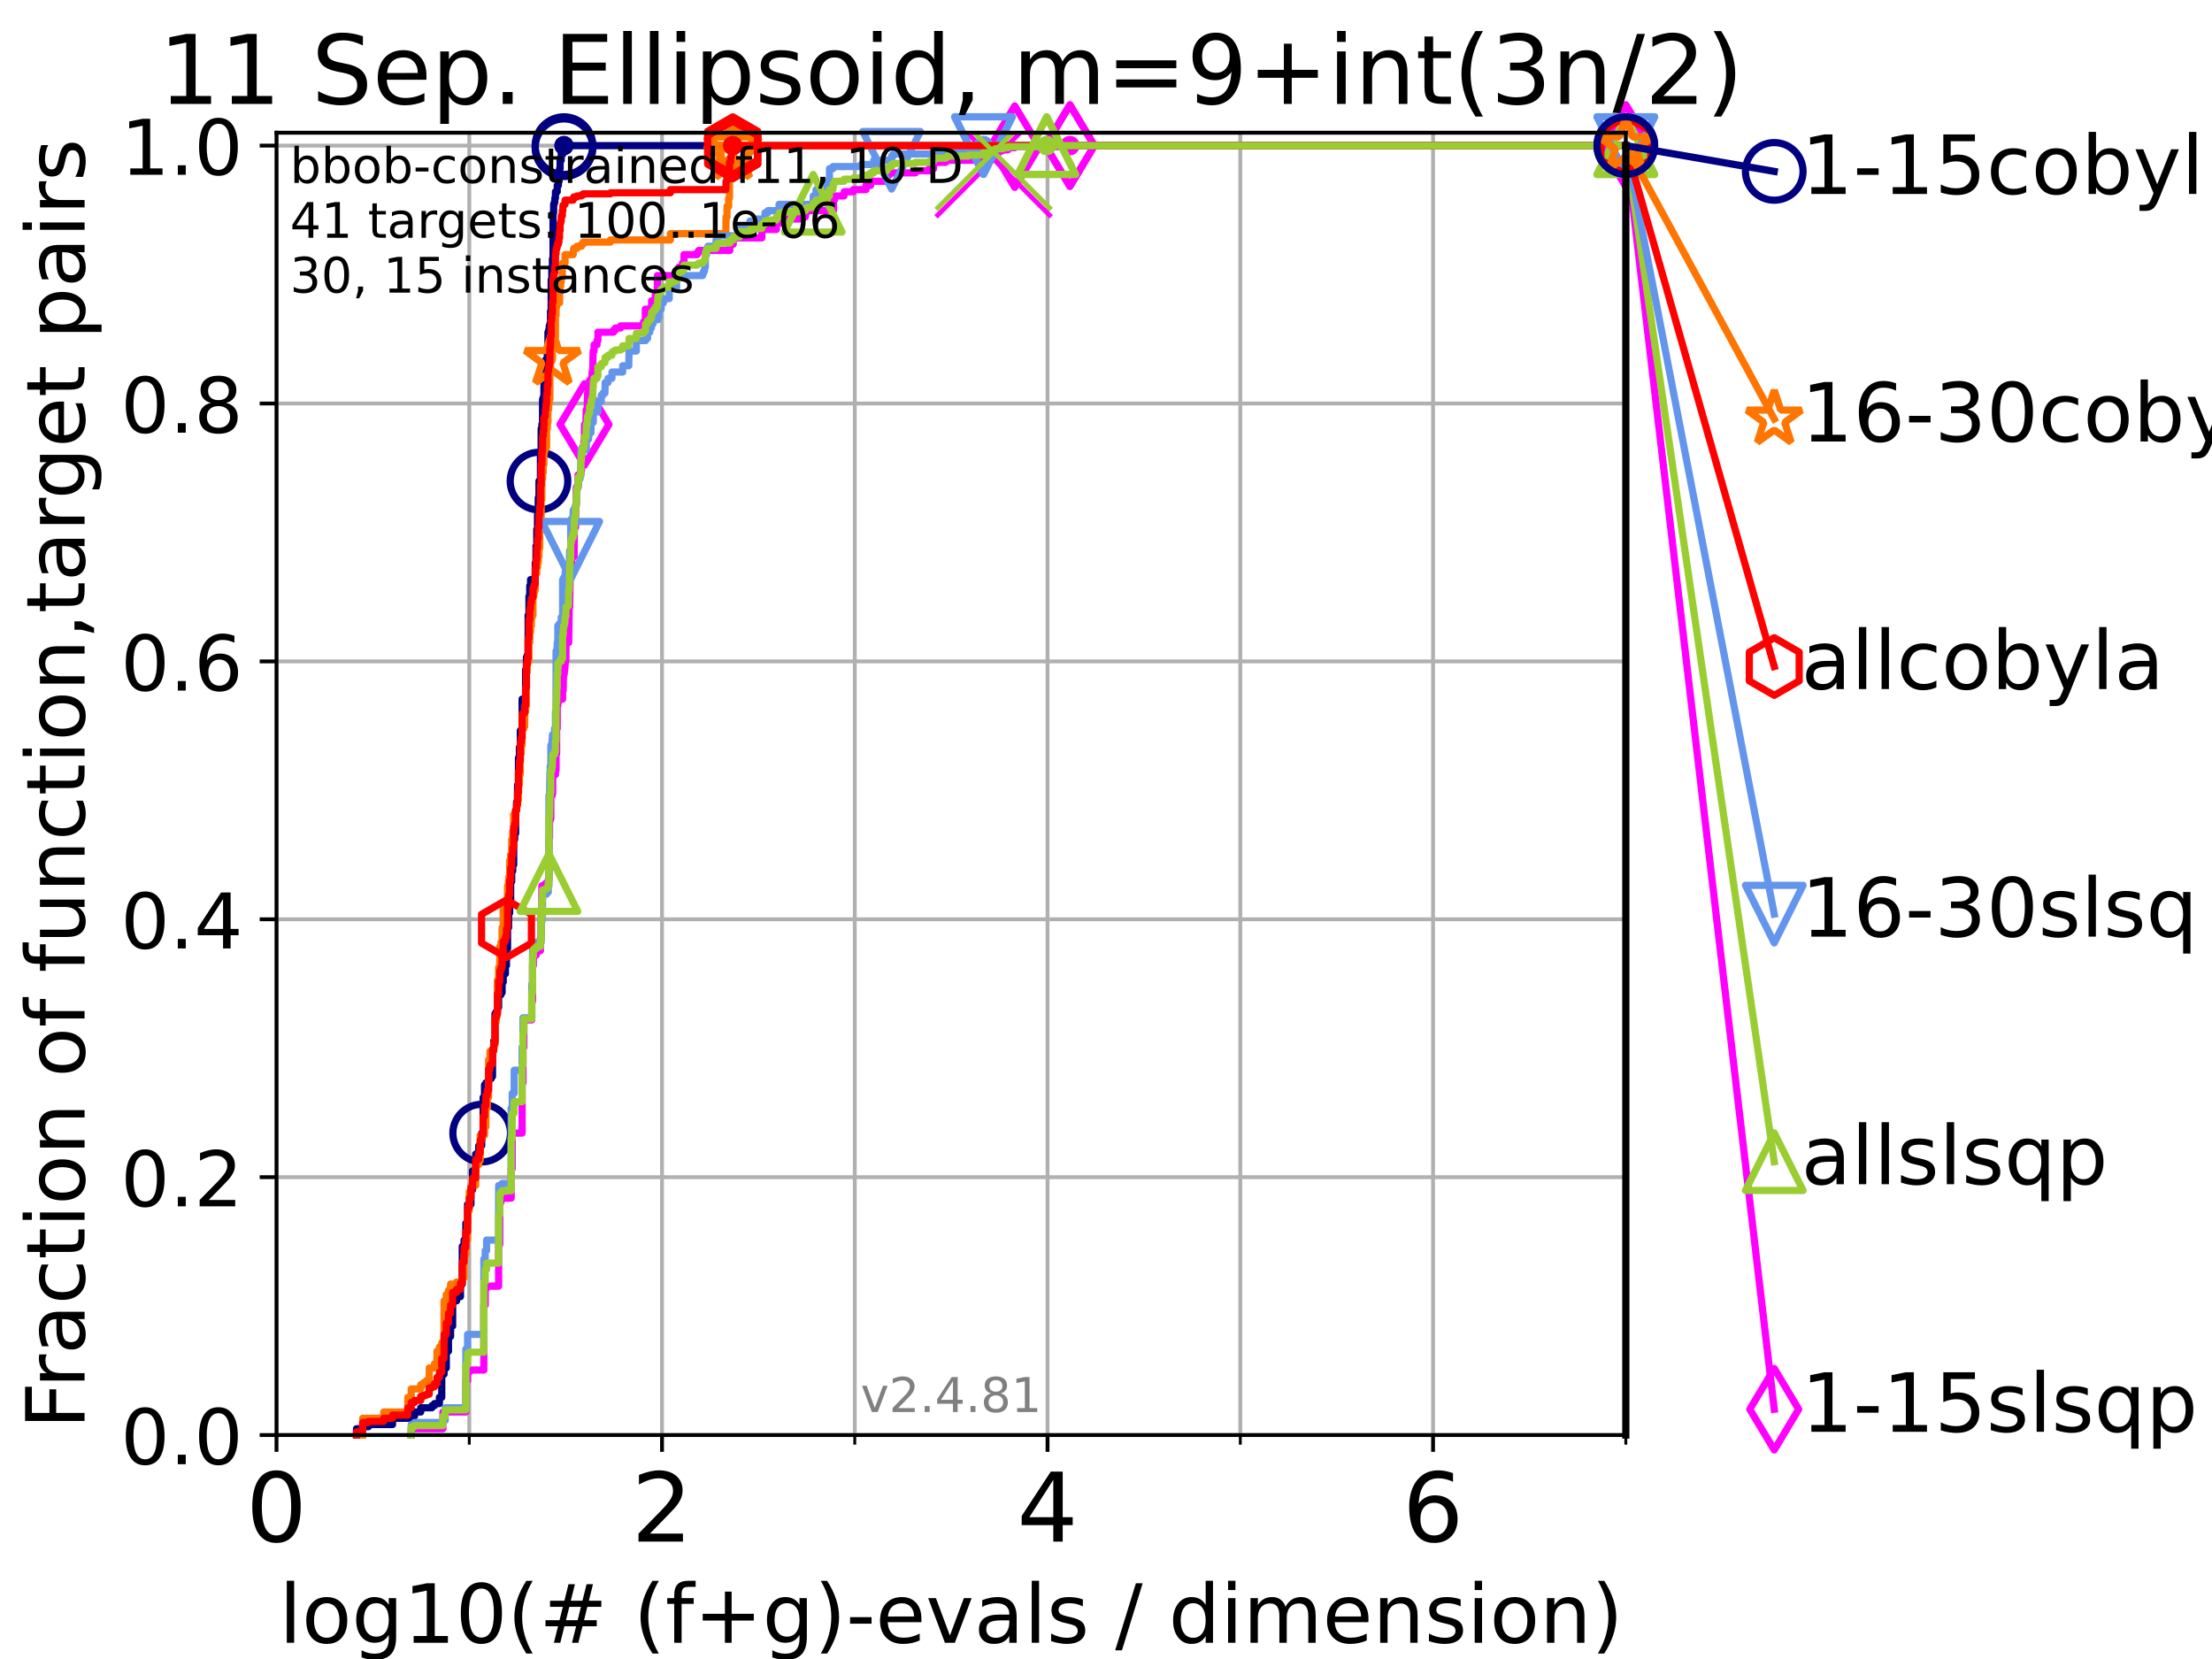 <?xml version="1.0" encoding="utf-8" standalone="no"?>
<!DOCTYPE svg PUBLIC "-//W3C//DTD SVG 1.1//EN"
  "http://www.w3.org/Graphics/SVG/1.1/DTD/svg11.dtd">
<!-- Created with matplotlib (https://matplotlib.org/) -->
<svg height="345.6pt" version="1.1" viewBox="0 0 460.8 345.6" width="460.8pt" xmlns="http://www.w3.org/2000/svg" xmlns:xlink="http://www.w3.org/1999/xlink">
 <defs>
  <style type="text/css">*{stroke-linecap:butt;stroke-linejoin:round;}</style>
 </defs>
 <g id="figure_1">
  <g id="patch_1">
   <path d="M 0 345.6 
L 460.8 345.6 
L 460.8 0 
L 0 0 
z
" style="fill:#ffffff;"/>
  </g>
  <g id="axes_1">
   <g id="patch_2">
    <path d="M 57.6 298.944 
L 338.688 298.944 
L 338.688 27.648 
L 57.6 27.648 
z
" style="fill:#ffffff;"/>
   </g>
   <g id="matplotlib.axis_1">
    <g id="xtick_1">
     <g id="line2d_1">
      <path clip-path="url(#p922b93994c)" d="M 57.6 298.944 
L 57.6 27.648 
" style="fill:none;stroke:#b0b0b0;stroke-linecap:square;stroke-width:0.8;"/>
     </g>
     <g id="line2d_2">
      <defs>
       <path d="M 0 0 
L 0 3.5 
" id="m028027036d" style="stroke:#000000;stroke-width:0.8;"/>
      </defs>
      <g>
       <use style="stroke:#000000;stroke-width:0.8;" x="57.6" xlink:href="#m028027036d" y="298.944"/>
      </g>
     </g>
     <g id="text_1">
      <!-- 0 -->
      <g transform="translate(51.237 321.141)scale(0.2 -0.2)">
       <defs>
        <path d="M 31.781 66.406 
Q 24.172 66.406 20.328 58.906 
Q 16.5 51.422 16.5 36.375 
Q 16.5 21.391 20.328 13.891 
Q 24.172 6.391 31.781 6.391 
Q 39.453 6.391 43.281 13.891 
Q 47.125 21.391 47.125 36.375 
Q 47.125 51.422 43.281 58.906 
Q 39.453 66.406 31.781 66.406 
z
M 31.781 74.219 
Q 44.047 74.219 50.516 64.516 
Q 56.984 54.828 56.984 36.375 
Q 56.984 17.969 50.516 8.266 
Q 44.047 -1.422 31.781 -1.422 
Q 19.531 -1.422 13.062 8.266 
Q 6.594 17.969 6.594 36.375 
Q 6.594 54.828 13.062 64.516 
Q 19.531 74.219 31.781 74.219 
z
" id="DejaVuSans-48"/>
       </defs>
       <use xlink:href="#DejaVuSans-48"/>
      </g>
     </g>
    </g>
    <g id="xtick_2">
     <g id="line2d_3">
      <path clip-path="url(#p922b93994c)" d="M 137.911 298.944 
L 137.911 27.648 
" style="fill:none;stroke:#b0b0b0;stroke-linecap:square;stroke-width:0.8;"/>
     </g>
     <g id="line2d_4">
      <g>
       <use style="stroke:#000000;stroke-width:0.8;" x="137.911" xlink:href="#m028027036d" y="298.944"/>
      </g>
     </g>
     <g id="text_2">
      <!-- 2 -->
      <g transform="translate(131.548 321.141)scale(0.2 -0.2)">
       <defs>
        <path d="M 19.188 8.297 
L 53.609 8.297 
L 53.609 0 
L 7.328 0 
L 7.328 8.297 
Q 12.938 14.109 22.625 23.891 
Q 32.328 33.688 34.812 36.531 
Q 39.547 41.844 41.422 45.531 
Q 43.312 49.219 43.312 52.781 
Q 43.312 58.594 39.234 62.25 
Q 35.156 65.922 28.609 65.922 
Q 23.969 65.922 18.812 64.312 
Q 13.672 62.703 7.812 59.422 
L 7.812 69.391 
Q 13.766 71.781 18.938 73 
Q 24.125 74.219 28.422 74.219 
Q 39.75 74.219 46.484 68.547 
Q 53.219 62.891 53.219 53.422 
Q 53.219 48.922 51.531 44.891 
Q 49.859 40.875 45.406 35.406 
Q 44.188 33.984 37.641 27.219 
Q 31.109 20.453 19.188 8.297 
z
" id="DejaVuSans-50"/>
       </defs>
       <use xlink:href="#DejaVuSans-50"/>
      </g>
     </g>
    </g>
    <g id="xtick_3">
     <g id="line2d_5">
      <path clip-path="url(#p922b93994c)" d="M 218.222 298.944 
L 218.222 27.648 
" style="fill:none;stroke:#b0b0b0;stroke-linecap:square;stroke-width:0.8;"/>
     </g>
     <g id="line2d_6">
      <g>
       <use style="stroke:#000000;stroke-width:0.8;" x="218.222" xlink:href="#m028027036d" y="298.944"/>
      </g>
     </g>
     <g id="text_3">
      <!-- 4 -->
      <g transform="translate(211.859 321.141)scale(0.2 -0.2)">
       <defs>
        <path d="M 37.797 64.312 
L 12.891 25.391 
L 37.797 25.391 
z
M 35.203 72.906 
L 47.609 72.906 
L 47.609 25.391 
L 58.016 25.391 
L 58.016 17.188 
L 47.609 17.188 
L 47.609 0 
L 37.797 0 
L 37.797 17.188 
L 4.891 17.188 
L 4.891 26.703 
z
" id="DejaVuSans-52"/>
       </defs>
       <use xlink:href="#DejaVuSans-52"/>
      </g>
     </g>
    </g>
    <g id="xtick_4">
     <g id="line2d_7">
      <path clip-path="url(#p922b93994c)" d="M 298.533 298.944 
L 298.533 27.648 
" style="fill:none;stroke:#b0b0b0;stroke-linecap:square;stroke-width:0.8;"/>
     </g>
     <g id="line2d_8">
      <g>
       <use style="stroke:#000000;stroke-width:0.8;" x="298.533" xlink:href="#m028027036d" y="298.944"/>
      </g>
     </g>
     <g id="text_4">
      <!-- 6 -->
      <g transform="translate(292.17 321.141)scale(0.2 -0.2)">
       <defs>
        <path d="M 33.016 40.375 
Q 26.375 40.375 22.484 35.828 
Q 18.609 31.297 18.609 23.391 
Q 18.609 15.531 22.484 10.953 
Q 26.375 6.391 33.016 6.391 
Q 39.656 6.391 43.531 10.953 
Q 47.406 15.531 47.406 23.391 
Q 47.406 31.297 43.531 35.828 
Q 39.656 40.375 33.016 40.375 
z
M 52.594 71.297 
L 52.594 62.312 
Q 48.875 64.062 45.094 64.984 
Q 41.312 65.922 37.594 65.922 
Q 27.828 65.922 22.672 59.328 
Q 17.531 52.734 16.797 39.406 
Q 19.672 43.656 24.016 45.922 
Q 28.375 48.188 33.594 48.188 
Q 44.578 48.188 50.953 41.516 
Q 57.328 34.859 57.328 23.391 
Q 57.328 12.156 50.688 5.359 
Q 44.047 -1.422 33.016 -1.422 
Q 20.359 -1.422 13.672 8.266 
Q 6.984 17.969 6.984 36.375 
Q 6.984 53.656 15.188 63.938 
Q 23.391 74.219 37.203 74.219 
Q 40.922 74.219 44.703 73.484 
Q 48.484 72.75 52.594 71.297 
z
" id="DejaVuSans-54"/>
       </defs>
       <use xlink:href="#DejaVuSans-54"/>
      </g>
     </g>
    </g>
    <g id="xtick_5">
     <g id="line2d_9">
      <path clip-path="url(#p922b93994c)" d="M 97.755 298.944 
L 97.755 27.648 
" style="fill:none;stroke:#b0b0b0;stroke-linecap:square;stroke-width:0.8;"/>
     </g>
     <g id="line2d_10">
      <defs>
       <path d="M 0 0 
L 0 2 
" id="mab53f62954" style="stroke:#000000;stroke-width:0.6;"/>
      </defs>
      <g>
       <use style="stroke:#000000;stroke-width:0.6;" x="97.755" xlink:href="#mab53f62954" y="298.944"/>
      </g>
     </g>
    </g>
    <g id="xtick_6">
     <g id="line2d_11">
      <path clip-path="url(#p922b93994c)" d="M 178.066 298.944 
L 178.066 27.648 
" style="fill:none;stroke:#b0b0b0;stroke-linecap:square;stroke-width:0.8;"/>
     </g>
     <g id="line2d_12">
      <g>
       <use style="stroke:#000000;stroke-width:0.6;" x="178.066" xlink:href="#mab53f62954" y="298.944"/>
      </g>
     </g>
    </g>
    <g id="xtick_7">
     <g id="line2d_13">
      <path clip-path="url(#p922b93994c)" d="M 258.377 298.944 
L 258.377 27.648 
" style="fill:none;stroke:#b0b0b0;stroke-linecap:square;stroke-width:0.8;"/>
     </g>
     <g id="line2d_14">
      <g>
       <use style="stroke:#000000;stroke-width:0.6;" x="258.377" xlink:href="#mab53f62954" y="298.944"/>
      </g>
     </g>
    </g>
    <g id="xtick_8">
     <g id="line2d_15">
      <path clip-path="url(#p922b93994c)" d="M 338.688 298.944 
L 338.688 27.648 
" style="fill:none;stroke:#b0b0b0;stroke-linecap:square;stroke-width:0.8;"/>
     </g>
     <g id="line2d_16">
      <g>
       <use style="stroke:#000000;stroke-width:0.6;" x="338.688" xlink:href="#mab53f62954" y="298.944"/>
      </g>
     </g>
    </g>
    <g id="text_5">
     <!-- log10(# (f+g)-evals / dimension) -->
     <g transform="translate(58.145 342.218)scale(0.17 -0.17)">
      <defs>
       <path d="M 9.422 75.984 
L 18.406 75.984 
L 18.406 0 
L 9.422 0 
z
" id="DejaVuSans-108"/>
       <path d="M 30.609 48.391 
Q 23.391 48.391 19.188 42.75 
Q 14.984 37.109 14.984 27.297 
Q 14.984 17.484 19.156 11.844 
Q 23.344 6.203 30.609 6.203 
Q 37.797 6.203 41.984 11.859 
Q 46.188 17.531 46.188 27.297 
Q 46.188 37.016 41.984 42.703 
Q 37.797 48.391 30.609 48.391 
z
M 30.609 56 
Q 42.328 56 49.016 48.375 
Q 55.719 40.766 55.719 27.297 
Q 55.719 13.875 49.016 6.219 
Q 42.328 -1.422 30.609 -1.422 
Q 18.844 -1.422 12.172 6.219 
Q 5.516 13.875 5.516 27.297 
Q 5.516 40.766 12.172 48.375 
Q 18.844 56 30.609 56 
z
" id="DejaVuSans-111"/>
       <path d="M 45.406 27.984 
Q 45.406 37.75 41.375 43.109 
Q 37.359 48.484 30.078 48.484 
Q 22.859 48.484 18.828 43.109 
Q 14.797 37.75 14.797 27.984 
Q 14.797 18.266 18.828 12.891 
Q 22.859 7.516 30.078 7.516 
Q 37.359 7.516 41.375 12.891 
Q 45.406 18.266 45.406 27.984 
z
M 54.391 6.781 
Q 54.391 -7.172 48.188 -13.984 
Q 42 -20.797 29.203 -20.797 
Q 24.469 -20.797 20.266 -20.094 
Q 16.062 -19.391 12.109 -17.922 
L 12.109 -9.188 
Q 16.062 -11.328 19.922 -12.344 
Q 23.781 -13.375 27.781 -13.375 
Q 36.625 -13.375 41.016 -8.766 
Q 45.406 -4.156 45.406 5.172 
L 45.406 9.625 
Q 42.625 4.781 38.281 2.391 
Q 33.938 0 27.875 0 
Q 17.828 0 11.672 7.656 
Q 5.516 15.328 5.516 27.984 
Q 5.516 40.672 11.672 48.328 
Q 17.828 56 27.875 56 
Q 33.938 56 38.281 53.609 
Q 42.625 51.219 45.406 46.391 
L 45.406 54.688 
L 54.391 54.688 
z
" id="DejaVuSans-103"/>
       <path d="M 12.406 8.297 
L 28.516 8.297 
L 28.516 63.922 
L 10.984 60.406 
L 10.984 69.391 
L 28.422 72.906 
L 38.281 72.906 
L 38.281 8.297 
L 54.391 8.297 
L 54.391 0 
L 12.406 0 
z
" id="DejaVuSans-49"/>
       <path d="M 31 75.875 
Q 24.469 64.656 21.281 53.656 
Q 18.109 42.672 18.109 31.391 
Q 18.109 20.125 21.312 9.062 
Q 24.516 -2 31 -13.188 
L 23.188 -13.188 
Q 15.875 -1.703 12.234 9.375 
Q 8.594 20.453 8.594 31.391 
Q 8.594 42.281 12.203 53.312 
Q 15.828 64.359 23.188 75.875 
z
" id="DejaVuSans-40"/>
       <path d="M 51.125 44 
L 36.922 44 
L 32.812 27.688 
L 47.125 27.688 
z
M 43.797 71.781 
L 38.719 51.516 
L 52.984 51.516 
L 58.109 71.781 
L 65.922 71.781 
L 60.891 51.516 
L 76.125 51.516 
L 76.125 44 
L 58.984 44 
L 54.984 27.688 
L 70.516 27.688 
L 70.516 20.219 
L 53.078 20.219 
L 48 0 
L 40.188 0 
L 45.219 20.219 
L 30.906 20.219 
L 25.875 0 
L 18.016 0 
L 23.094 20.219 
L 7.719 20.219 
L 7.719 27.688 
L 24.906 27.688 
L 29 44 
L 13.281 44 
L 13.281 51.516 
L 30.906 51.516 
L 35.891 71.781 
z
" id="DejaVuSans-35"/>
       <path id="DejaVuSans-32"/>
       <path d="M 37.109 75.984 
L 37.109 68.5 
L 28.516 68.5 
Q 23.688 68.5 21.797 66.547 
Q 19.922 64.594 19.922 59.516 
L 19.922 54.688 
L 34.719 54.688 
L 34.719 47.703 
L 19.922 47.703 
L 19.922 0 
L 10.891 0 
L 10.891 47.703 
L 2.297 47.703 
L 2.297 54.688 
L 10.891 54.688 
L 10.891 58.5 
Q 10.891 67.625 15.141 71.797 
Q 19.391 75.984 28.609 75.984 
z
" id="DejaVuSans-102"/>
       <path d="M 46 62.703 
L 46 35.5 
L 73.188 35.5 
L 73.188 27.203 
L 46 27.203 
L 46 0 
L 37.797 0 
L 37.797 27.203 
L 10.594 27.203 
L 10.594 35.5 
L 37.797 35.5 
L 37.797 62.703 
z
" id="DejaVuSans-43"/>
       <path d="M 8.016 75.875 
L 15.828 75.875 
Q 23.141 64.359 26.781 53.312 
Q 30.422 42.281 30.422 31.391 
Q 30.422 20.453 26.781 9.375 
Q 23.141 -1.703 15.828 -13.188 
L 8.016 -13.188 
Q 14.5 -2 17.703 9.062 
Q 20.906 20.125 20.906 31.391 
Q 20.906 42.672 17.703 53.656 
Q 14.5 64.656 8.016 75.875 
z
" id="DejaVuSans-41"/>
       <path d="M 4.891 31.391 
L 31.203 31.391 
L 31.203 23.391 
L 4.891 23.391 
z
" id="DejaVuSans-45"/>
       <path d="M 56.203 29.594 
L 56.203 25.203 
L 14.891 25.203 
Q 15.484 15.922 20.484 11.062 
Q 25.484 6.203 34.422 6.203 
Q 39.594 6.203 44.453 7.469 
Q 49.312 8.734 54.109 11.281 
L 54.109 2.781 
Q 49.266 0.734 44.188 -0.344 
Q 39.109 -1.422 33.891 -1.422 
Q 20.797 -1.422 13.156 6.188 
Q 5.516 13.812 5.516 26.812 
Q 5.516 40.234 12.766 48.109 
Q 20.016 56 32.328 56 
Q 43.359 56 49.781 48.891 
Q 56.203 41.797 56.203 29.594 
z
M 47.219 32.234 
Q 47.125 39.594 43.094 43.984 
Q 39.062 48.391 32.422 48.391 
Q 24.906 48.391 20.391 44.141 
Q 15.875 39.891 15.188 32.172 
z
" id="DejaVuSans-101"/>
       <path d="M 2.984 54.688 
L 12.5 54.688 
L 29.594 8.797 
L 46.688 54.688 
L 56.203 54.688 
L 35.688 0 
L 23.484 0 
z
" id="DejaVuSans-118"/>
       <path d="M 34.281 27.484 
Q 23.391 27.484 19.188 25 
Q 14.984 22.516 14.984 16.5 
Q 14.984 11.719 18.141 8.906 
Q 21.297 6.109 26.703 6.109 
Q 34.188 6.109 38.703 11.406 
Q 43.219 16.703 43.219 25.484 
L 43.219 27.484 
z
M 52.203 31.203 
L 52.203 0 
L 43.219 0 
L 43.219 8.297 
Q 40.141 3.328 35.547 0.953 
Q 30.953 -1.422 24.312 -1.422 
Q 15.922 -1.422 10.953 3.297 
Q 6 8.016 6 15.922 
Q 6 25.141 12.172 29.828 
Q 18.359 34.516 30.609 34.516 
L 43.219 34.516 
L 43.219 35.406 
Q 43.219 41.609 39.141 45 
Q 35.062 48.391 27.688 48.391 
Q 23 48.391 18.547 47.266 
Q 14.109 46.141 10.016 43.891 
L 10.016 52.203 
Q 14.938 54.109 19.578 55.047 
Q 24.219 56 28.609 56 
Q 40.484 56 46.344 49.844 
Q 52.203 43.703 52.203 31.203 
z
" id="DejaVuSans-97"/>
       <path d="M 44.281 53.078 
L 44.281 44.578 
Q 40.484 46.531 36.375 47.5 
Q 32.281 48.484 27.875 48.484 
Q 21.188 48.484 17.844 46.438 
Q 14.5 44.391 14.5 40.281 
Q 14.5 37.156 16.891 35.375 
Q 19.281 33.594 26.516 31.984 
L 29.594 31.297 
Q 39.156 29.25 43.188 25.516 
Q 47.219 21.781 47.219 15.094 
Q 47.219 7.469 41.188 3.016 
Q 35.156 -1.422 24.609 -1.422 
Q 20.219 -1.422 15.453 -0.562 
Q 10.688 0.297 5.422 2 
L 5.422 11.281 
Q 10.406 8.688 15.234 7.391 
Q 20.062 6.109 24.812 6.109 
Q 31.156 6.109 34.562 8.281 
Q 37.984 10.453 37.984 14.406 
Q 37.984 18.062 35.516 20.016 
Q 33.062 21.969 24.703 23.781 
L 21.578 24.516 
Q 13.234 26.266 9.516 29.906 
Q 5.812 33.547 5.812 39.891 
Q 5.812 47.609 11.281 51.797 
Q 16.75 56 26.812 56 
Q 31.781 56 36.172 55.266 
Q 40.578 54.547 44.281 53.078 
z
" id="DejaVuSans-115"/>
       <path d="M 25.391 72.906 
L 33.688 72.906 
L 8.297 -9.281 
L 0 -9.281 
z
" id="DejaVuSans-47"/>
       <path d="M 45.406 46.391 
L 45.406 75.984 
L 54.391 75.984 
L 54.391 0 
L 45.406 0 
L 45.406 8.203 
Q 42.578 3.328 38.25 0.953 
Q 33.938 -1.422 27.875 -1.422 
Q 17.969 -1.422 11.734 6.484 
Q 5.516 14.406 5.516 27.297 
Q 5.516 40.188 11.734 48.094 
Q 17.969 56 27.875 56 
Q 33.938 56 38.25 53.625 
Q 42.578 51.266 45.406 46.391 
z
M 14.797 27.297 
Q 14.797 17.391 18.875 11.75 
Q 22.953 6.109 30.078 6.109 
Q 37.203 6.109 41.297 11.75 
Q 45.406 17.391 45.406 27.297 
Q 45.406 37.203 41.297 42.844 
Q 37.203 48.484 30.078 48.484 
Q 22.953 48.484 18.875 42.844 
Q 14.797 37.203 14.797 27.297 
z
" id="DejaVuSans-100"/>
       <path d="M 9.422 54.688 
L 18.406 54.688 
L 18.406 0 
L 9.422 0 
z
M 9.422 75.984 
L 18.406 75.984 
L 18.406 64.594 
L 9.422 64.594 
z
" id="DejaVuSans-105"/>
       <path d="M 52 44.188 
Q 55.375 50.25 60.062 53.125 
Q 64.75 56 71.094 56 
Q 79.641 56 84.281 50.016 
Q 88.922 44.047 88.922 33.016 
L 88.922 0 
L 79.891 0 
L 79.891 32.719 
Q 79.891 40.578 77.094 44.375 
Q 74.312 48.188 68.609 48.188 
Q 61.625 48.188 57.562 43.547 
Q 53.516 38.922 53.516 30.906 
L 53.516 0 
L 44.484 0 
L 44.484 32.719 
Q 44.484 40.625 41.703 44.406 
Q 38.922 48.188 33.109 48.188 
Q 26.219 48.188 22.156 43.531 
Q 18.109 38.875 18.109 30.906 
L 18.109 0 
L 9.078 0 
L 9.078 54.688 
L 18.109 54.688 
L 18.109 46.188 
Q 21.188 51.219 25.484 53.609 
Q 29.781 56 35.688 56 
Q 41.656 56 45.828 52.969 
Q 50 49.953 52 44.188 
z
" id="DejaVuSans-109"/>
       <path d="M 54.891 33.016 
L 54.891 0 
L 45.906 0 
L 45.906 32.719 
Q 45.906 40.484 42.875 44.328 
Q 39.844 48.188 33.797 48.188 
Q 26.516 48.188 22.312 43.547 
Q 18.109 38.922 18.109 30.906 
L 18.109 0 
L 9.078 0 
L 9.078 54.688 
L 18.109 54.688 
L 18.109 46.188 
Q 21.344 51.125 25.703 53.562 
Q 30.078 56 35.797 56 
Q 45.219 56 50.047 50.172 
Q 54.891 44.344 54.891 33.016 
z
" id="DejaVuSans-110"/>
      </defs>
      <use xlink:href="#DejaVuSans-108"/>
      <use x="27.783" xlink:href="#DejaVuSans-111"/>
      <use x="88.965" xlink:href="#DejaVuSans-103"/>
      <use x="152.441" xlink:href="#DejaVuSans-49"/>
      <use x="216.064" xlink:href="#DejaVuSans-48"/>
      <use x="279.688" xlink:href="#DejaVuSans-40"/>
      <use x="318.701" xlink:href="#DejaVuSans-35"/>
      <use x="402.49" xlink:href="#DejaVuSans-32"/>
      <use x="434.277" xlink:href="#DejaVuSans-40"/>
      <use x="473.291" xlink:href="#DejaVuSans-102"/>
      <use x="508.496" xlink:href="#DejaVuSans-43"/>
      <use x="592.285" xlink:href="#DejaVuSans-103"/>
      <use x="655.762" xlink:href="#DejaVuSans-41"/>
      <use x="694.775" xlink:href="#DejaVuSans-45"/>
      <use x="730.859" xlink:href="#DejaVuSans-101"/>
      <use x="792.383" xlink:href="#DejaVuSans-118"/>
      <use x="851.562" xlink:href="#DejaVuSans-97"/>
      <use x="912.842" xlink:href="#DejaVuSans-108"/>
      <use x="940.625" xlink:href="#DejaVuSans-115"/>
      <use x="992.725" xlink:href="#DejaVuSans-32"/>
      <use x="1024.512" xlink:href="#DejaVuSans-47"/>
      <use x="1058.203" xlink:href="#DejaVuSans-32"/>
      <use x="1089.99" xlink:href="#DejaVuSans-100"/>
      <use x="1153.467" xlink:href="#DejaVuSans-105"/>
      <use x="1181.25" xlink:href="#DejaVuSans-109"/>
      <use x="1278.662" xlink:href="#DejaVuSans-101"/>
      <use x="1340.186" xlink:href="#DejaVuSans-110"/>
      <use x="1403.564" xlink:href="#DejaVuSans-115"/>
      <use x="1455.664" xlink:href="#DejaVuSans-105"/>
      <use x="1483.447" xlink:href="#DejaVuSans-111"/>
      <use x="1544.629" xlink:href="#DejaVuSans-110"/>
      <use x="1608.008" xlink:href="#DejaVuSans-41"/>
     </g>
    </g>
   </g>
   <g id="matplotlib.axis_2">
    <g id="ytick_1">
     <g id="line2d_17">
      <path clip-path="url(#p922b93994c)" d="M 57.6 298.944 
L 338.688 298.944 
" style="fill:none;stroke:#b0b0b0;stroke-linecap:square;stroke-width:0.8;"/>
     </g>
     <g id="line2d_18">
      <defs>
       <path d="M 0 0 
L -3.5 0 
" id="mee4c5d90a4" style="stroke:#000000;stroke-width:0.8;"/>
      </defs>
      <g>
       <use style="stroke:#000000;stroke-width:0.8;" x="57.6" xlink:href="#mee4c5d90a4" y="298.944"/>
      </g>
     </g>
     <g id="text_6">
      <!-- 0.0 -->
      <g transform="translate(25.155 305.023)scale(0.16 -0.16)">
       <defs>
        <path d="M 10.688 12.406 
L 21 12.406 
L 21 0 
L 10.688 0 
z
" id="DejaVuSans-46"/>
       </defs>
       <use xlink:href="#DejaVuSans-48"/>
       <use x="63.623" xlink:href="#DejaVuSans-46"/>
       <use x="95.41" xlink:href="#DejaVuSans-48"/>
      </g>
     </g>
    </g>
    <g id="ytick_2">
     <g id="line2d_19">
      <path clip-path="url(#p922b93994c)" d="M 57.6 245.222 
L 338.688 245.222 
" style="fill:none;stroke:#b0b0b0;stroke-linecap:square;stroke-width:0.8;"/>
     </g>
     <g id="line2d_20">
      <g>
       <use style="stroke:#000000;stroke-width:0.8;" x="57.6" xlink:href="#mee4c5d90a4" y="245.222"/>
      </g>
     </g>
     <g id="text_7">
      <!-- 0.2 -->
      <g transform="translate(25.155 251.301)scale(0.16 -0.16)">
       <use xlink:href="#DejaVuSans-48"/>
       <use x="63.623" xlink:href="#DejaVuSans-46"/>
       <use x="95.41" xlink:href="#DejaVuSans-50"/>
      </g>
     </g>
    </g>
    <g id="ytick_3">
     <g id="line2d_21">
      <path clip-path="url(#p922b93994c)" d="M 57.6 191.5 
L 338.688 191.5 
" style="fill:none;stroke:#b0b0b0;stroke-linecap:square;stroke-width:0.8;"/>
     </g>
     <g id="line2d_22">
      <g>
       <use style="stroke:#000000;stroke-width:0.8;" x="57.6" xlink:href="#mee4c5d90a4" y="191.5"/>
      </g>
     </g>
     <g id="text_8">
      <!-- 0.4 -->
      <g transform="translate(25.155 197.579)scale(0.16 -0.16)">
       <use xlink:href="#DejaVuSans-48"/>
       <use x="63.623" xlink:href="#DejaVuSans-46"/>
       <use x="95.41" xlink:href="#DejaVuSans-52"/>
      </g>
     </g>
    </g>
    <g id="ytick_4">
     <g id="line2d_23">
      <path clip-path="url(#p922b93994c)" d="M 57.6 137.778 
L 338.688 137.778 
" style="fill:none;stroke:#b0b0b0;stroke-linecap:square;stroke-width:0.8;"/>
     </g>
     <g id="line2d_24">
      <g>
       <use style="stroke:#000000;stroke-width:0.8;" x="57.6" xlink:href="#mee4c5d90a4" y="137.778"/>
      </g>
     </g>
     <g id="text_9">
      <!-- 0.6 -->
      <g transform="translate(25.155 143.857)scale(0.16 -0.16)">
       <use xlink:href="#DejaVuSans-48"/>
       <use x="63.623" xlink:href="#DejaVuSans-46"/>
       <use x="95.41" xlink:href="#DejaVuSans-54"/>
      </g>
     </g>
    </g>
    <g id="ytick_5">
     <g id="line2d_25">
      <path clip-path="url(#p922b93994c)" d="M 57.6 84.056 
L 338.688 84.056 
" style="fill:none;stroke:#b0b0b0;stroke-linecap:square;stroke-width:0.8;"/>
     </g>
     <g id="line2d_26">
      <g>
       <use style="stroke:#000000;stroke-width:0.8;" x="57.6" xlink:href="#mee4c5d90a4" y="84.056"/>
      </g>
     </g>
     <g id="text_10">
      <!-- 0.8 -->
      <g transform="translate(25.155 90.135)scale(0.16 -0.16)">
       <defs>
        <path d="M 31.781 34.625 
Q 24.75 34.625 20.719 30.859 
Q 16.703 27.094 16.703 20.516 
Q 16.703 13.922 20.719 10.156 
Q 24.75 6.391 31.781 6.391 
Q 38.812 6.391 42.859 10.172 
Q 46.922 13.969 46.922 20.516 
Q 46.922 27.094 42.891 30.859 
Q 38.875 34.625 31.781 34.625 
z
M 21.922 38.812 
Q 15.578 40.375 12.031 44.719 
Q 8.5 49.078 8.5 55.328 
Q 8.5 64.062 14.719 69.141 
Q 20.953 74.219 31.781 74.219 
Q 42.672 74.219 48.875 69.141 
Q 55.078 64.062 55.078 55.328 
Q 55.078 49.078 51.531 44.719 
Q 48 40.375 41.703 38.812 
Q 48.828 37.156 52.797 32.312 
Q 56.781 27.484 56.781 20.516 
Q 56.781 9.906 50.312 4.234 
Q 43.844 -1.422 31.781 -1.422 
Q 19.734 -1.422 13.25 4.234 
Q 6.781 9.906 6.781 20.516 
Q 6.781 27.484 10.781 32.312 
Q 14.797 37.156 21.922 38.812 
z
M 18.312 54.391 
Q 18.312 48.734 21.844 45.562 
Q 25.391 42.391 31.781 42.391 
Q 38.141 42.391 41.719 45.562 
Q 45.312 48.734 45.312 54.391 
Q 45.312 60.062 41.719 63.234 
Q 38.141 66.406 31.781 66.406 
Q 25.391 66.406 21.844 63.234 
Q 18.312 60.062 18.312 54.391 
z
" id="DejaVuSans-56"/>
       </defs>
       <use xlink:href="#DejaVuSans-48"/>
       <use x="63.623" xlink:href="#DejaVuSans-46"/>
       <use x="95.41" xlink:href="#DejaVuSans-56"/>
      </g>
     </g>
    </g>
    <g id="ytick_6">
     <g id="line2d_27">
      <path clip-path="url(#p922b93994c)" d="M 57.6 30.334 
L 338.688 30.334 
" style="fill:none;stroke:#b0b0b0;stroke-linecap:square;stroke-width:0.8;"/>
     </g>
     <g id="line2d_28">
      <g>
       <use style="stroke:#000000;stroke-width:0.8;" x="57.6" xlink:href="#mee4c5d90a4" y="30.334"/>
      </g>
     </g>
     <g id="text_11">
      <!-- 1.0 -->
      <g transform="translate(25.155 36.413)scale(0.16 -0.16)">
       <use xlink:href="#DejaVuSans-49"/>
       <use x="63.623" xlink:href="#DejaVuSans-46"/>
       <use x="95.41" xlink:href="#DejaVuSans-48"/>
      </g>
     </g>
    </g>
    <g id="text_12">
     <!-- Fraction of function,target pairs -->
     <g transform="translate(17.62 297.681)rotate(-90)scale(0.17 -0.17)">
      <defs>
       <path d="M 9.812 72.906 
L 51.703 72.906 
L 51.703 64.594 
L 19.672 64.594 
L 19.672 43.109 
L 48.578 43.109 
L 48.578 34.812 
L 19.672 34.812 
L 19.672 0 
L 9.812 0 
z
" id="DejaVuSans-70"/>
       <path d="M 41.109 46.297 
Q 39.594 47.172 37.812 47.578 
Q 36.031 48 33.891 48 
Q 26.266 48 22.188 43.047 
Q 18.109 38.094 18.109 28.812 
L 18.109 0 
L 9.078 0 
L 9.078 54.688 
L 18.109 54.688 
L 18.109 46.188 
Q 20.953 51.172 25.484 53.578 
Q 30.031 56 36.531 56 
Q 37.453 56 38.578 55.875 
Q 39.703 55.766 41.062 55.516 
z
" id="DejaVuSans-114"/>
       <path d="M 48.781 52.594 
L 48.781 44.188 
Q 44.969 46.297 41.141 47.344 
Q 37.312 48.391 33.406 48.391 
Q 24.656 48.391 19.812 42.844 
Q 14.984 37.312 14.984 27.297 
Q 14.984 17.281 19.812 11.734 
Q 24.656 6.203 33.406 6.203 
Q 37.312 6.203 41.141 7.25 
Q 44.969 8.297 48.781 10.406 
L 48.781 2.094 
Q 45.016 0.344 40.984 -0.531 
Q 36.969 -1.422 32.422 -1.422 
Q 20.062 -1.422 12.781 6.344 
Q 5.516 14.109 5.516 27.297 
Q 5.516 40.672 12.859 48.328 
Q 20.219 56 33.016 56 
Q 37.156 56 41.109 55.141 
Q 45.062 54.297 48.781 52.594 
z
" id="DejaVuSans-99"/>
       <path d="M 18.312 70.219 
L 18.312 54.688 
L 36.812 54.688 
L 36.812 47.703 
L 18.312 47.703 
L 18.312 18.016 
Q 18.312 11.328 20.141 9.422 
Q 21.969 7.516 27.594 7.516 
L 36.812 7.516 
L 36.812 0 
L 27.594 0 
Q 17.188 0 13.234 3.875 
Q 9.281 7.766 9.281 18.016 
L 9.281 47.703 
L 2.688 47.703 
L 2.688 54.688 
L 9.281 54.688 
L 9.281 70.219 
z
" id="DejaVuSans-116"/>
       <path d="M 8.5 21.578 
L 8.5 54.688 
L 17.484 54.688 
L 17.484 21.922 
Q 17.484 14.156 20.5 10.266 
Q 23.531 6.391 29.594 6.391 
Q 36.859 6.391 41.078 11.031 
Q 45.312 15.672 45.312 23.688 
L 45.312 54.688 
L 54.297 54.688 
L 54.297 0 
L 45.312 0 
L 45.312 8.406 
Q 42.047 3.422 37.719 1 
Q 33.406 -1.422 27.688 -1.422 
Q 18.266 -1.422 13.375 4.438 
Q 8.5 10.297 8.5 21.578 
z
M 31.109 56 
z
" id="DejaVuSans-117"/>
       <path d="M 11.719 12.406 
L 22.016 12.406 
L 22.016 4 
L 14.016 -11.625 
L 7.719 -11.625 
L 11.719 4 
z
" id="DejaVuSans-44"/>
       <path d="M 18.109 8.203 
L 18.109 -20.797 
L 9.078 -20.797 
L 9.078 54.688 
L 18.109 54.688 
L 18.109 46.391 
Q 20.953 51.266 25.266 53.625 
Q 29.594 56 35.594 56 
Q 45.562 56 51.781 48.094 
Q 58.016 40.188 58.016 27.297 
Q 58.016 14.406 51.781 6.484 
Q 45.562 -1.422 35.594 -1.422 
Q 29.594 -1.422 25.266 0.953 
Q 20.953 3.328 18.109 8.203 
z
M 48.688 27.297 
Q 48.688 37.203 44.609 42.844 
Q 40.531 48.484 33.406 48.484 
Q 26.266 48.484 22.188 42.844 
Q 18.109 37.203 18.109 27.297 
Q 18.109 17.391 22.188 11.75 
Q 26.266 6.109 33.406 6.109 
Q 40.531 6.109 44.609 11.75 
Q 48.688 17.391 48.688 27.297 
z
" id="DejaVuSans-112"/>
      </defs>
      <use xlink:href="#DejaVuSans-70"/>
      <use x="50.27" xlink:href="#DejaVuSans-114"/>
      <use x="91.383" xlink:href="#DejaVuSans-97"/>
      <use x="152.662" xlink:href="#DejaVuSans-99"/>
      <use x="207.643" xlink:href="#DejaVuSans-116"/>
      <use x="246.852" xlink:href="#DejaVuSans-105"/>
      <use x="274.635" xlink:href="#DejaVuSans-111"/>
      <use x="335.816" xlink:href="#DejaVuSans-110"/>
      <use x="399.195" xlink:href="#DejaVuSans-32"/>
      <use x="430.982" xlink:href="#DejaVuSans-111"/>
      <use x="492.164" xlink:href="#DejaVuSans-102"/>
      <use x="527.369" xlink:href="#DejaVuSans-32"/>
      <use x="559.156" xlink:href="#DejaVuSans-102"/>
      <use x="594.361" xlink:href="#DejaVuSans-117"/>
      <use x="657.74" xlink:href="#DejaVuSans-110"/>
      <use x="721.119" xlink:href="#DejaVuSans-99"/>
      <use x="776.1" xlink:href="#DejaVuSans-116"/>
      <use x="815.309" xlink:href="#DejaVuSans-105"/>
      <use x="843.092" xlink:href="#DejaVuSans-111"/>
      <use x="904.273" xlink:href="#DejaVuSans-110"/>
      <use x="967.652" xlink:href="#DejaVuSans-44"/>
      <use x="999.439" xlink:href="#DejaVuSans-116"/>
      <use x="1038.648" xlink:href="#DejaVuSans-97"/>
      <use x="1099.928" xlink:href="#DejaVuSans-114"/>
      <use x="1139.291" xlink:href="#DejaVuSans-103"/>
      <use x="1202.768" xlink:href="#DejaVuSans-101"/>
      <use x="1264.291" xlink:href="#DejaVuSans-116"/>
      <use x="1303.5" xlink:href="#DejaVuSans-32"/>
      <use x="1335.287" xlink:href="#DejaVuSans-112"/>
      <use x="1398.764" xlink:href="#DejaVuSans-97"/>
      <use x="1460.043" xlink:href="#DejaVuSans-105"/>
      <use x="1487.826" xlink:href="#DejaVuSans-114"/>
      <use x="1528.939" xlink:href="#DejaVuSans-115"/>
     </g>
    </g>
   </g>
   <g id="line2d_29">
    <defs>
     <path d="M 0 1.5 
C 0.398 1.5 0.779 1.342 1.061 1.061 
C 1.342 0.779 1.5 0.398 1.5 0 
C 1.5 -0.398 1.342 -0.779 1.061 -1.061 
C 0.779 -1.342 0.398 -1.5 0 -1.5 
C -0.398 -1.5 -0.779 -1.342 -1.061 -1.061 
C -1.342 -0.779 -1.5 -0.398 -1.5 0 
C -1.5 0.398 -1.342 0.779 -1.061 1.061 
C -0.779 1.342 -0.398 1.5 0 1.5 
z
" id="md1a806bc68" style="stroke:#000080;"/>
    </defs>
    <g>
     <use style="fill:#000080;stroke:#000080;" x="117.486" xlink:href="#md1a806bc68" y="30.334"/>
     <use style="fill:#000080;stroke:#000080;" x="117.486" xlink:href="#md1a806bc68" y="30.334"/>
    </g>
   </g>
   <g id="line2d_30">
    <path d="M 74.263 298.944 
L 74.263 297.634 
L 75.556 297.634 
L 75.556 297.197 
L 76.759 297.197 
L 76.759 296.76 
L 81.776 296.76 
L 81.776 295.45 
L 85.667 295.45 
L 85.667 295.013 
L 86.351 295.013 
L 86.351 294.14 
L 87.644 294.14 
L 87.644 293.266 
L 89.973 293.266 
L 89.973 292.829 
L 90.509 292.829 
L 90.509 292.393 
L 91.535 292.393 
L 91.535 291.082 
L 92.027 291.082 
L 92.027 286.278 
L 92.504 286.278 
L 92.504 284.968 
L 92.969 284.968 
L 92.969 281.473 
L 93.422 281.473 
L 93.422 278.416 
L 93.864 278.416 
L 93.864 276.232 
L 94.295 276.232 
L 94.295 270.991 
L 95.125 270.991 
L 95.125 270.118 
L 95.918 270.118 
L 95.918 267.497 
L 96.301 267.497 
L 96.301 259.635 
L 96.676 259.635 
L 96.676 258.325 
L 97.044 258.325 
L 97.044 254.831 
L 97.403 254.831 
L 97.403 250.9 
L 98.101 250.9 
L 98.101 247.843 
L 98.439 247.843 
L 98.439 243.912 
L 99.098 243.912 
L 99.098 240.418 
L 99.732 240.418 
L 99.732 238.671 
L 100.344 238.671 
L 100.344 236.05 
L 100.642 236.05 
L 100.642 228.625 
L 100.935 228.625 
L 100.935 226.004 
L 101.223 226.004 
L 101.223 225.568 
L 101.786 225.568 
L 101.786 224.694 
L 102.331 224.694 
L 102.331 224.257 
L 102.597 224.257 
L 102.597 218.579 
L 102.859 218.579 
L 102.859 216.832 
L 103.118 216.832 
L 103.118 211.154 
L 103.372 211.154 
L 103.372 210.718 
L 103.623 210.718 
L 103.623 209.844 
L 103.871 209.844 
L 103.871 207.224 
L 104.355 207.224 
L 104.355 206.787 
L 104.592 206.787 
L 104.592 204.603 
L 104.826 204.603 
L 104.826 202.856 
L 105.285 202.856 
L 105.285 201.109 
L 105.51 201.109 
L 105.51 197.615 
L 105.733 197.615 
L 105.733 193.247 
L 105.952 193.247 
L 105.952 190.19 
L 106.169 190.19 
L 106.169 187.569 
L 106.383 187.569 
L 106.383 183.638 
L 106.594 183.638 
L 106.594 181.454 
L 106.803 181.454 
L 106.803 180.144 
L 107.009 180.144 
L 107.009 174.903 
L 107.213 174.903 
L 107.213 173.593 
L 107.415 173.593 
L 107.415 168.788 
L 107.614 168.788 
L 107.614 167.041 
L 107.811 167.041 
L 107.811 163.547 
L 108.006 163.547 
L 108.006 157.869 
L 108.199 157.869 
L 108.199 155.685 
L 108.389 155.685 
L 108.389 152.191 
L 108.764 152.191 
L 108.764 145.64 
L 109.491 145.64 
L 109.491 139.525 
L 109.668 139.525 
L 109.668 136.905 
L 109.843 136.905 
L 109.843 136.468 
L 110.017 136.468 
L 110.017 128.169 
L 110.189 128.169 
L 110.189 124.238 
L 110.359 124.238 
L 110.359 122.055 
L 110.527 122.055 
L 110.527 120.744 
L 111.346 120.744 
L 111.346 120.307 
L 111.506 120.307 
L 111.506 117.25 
L 111.663 117.25 
L 111.663 113.756 
L 111.82 113.756 
L 111.82 110.262 
L 111.975 110.262 
L 111.975 107.205 
L 112.128 107.205 
L 112.128 103.71 
L 112.281 103.71 
L 112.281 100.216 
L 112.581 100.216 
L 112.581 94.538 
L 112.73 94.538 
L 112.73 89.297 
L 112.877 89.297 
L 112.877 88.424 
L 113.023 88.424 
L 113.023 83.183 
L 113.168 83.183 
L 113.168 82.746 
L 113.311 82.746 
L 113.311 80.125 
L 113.454 80.125 
L 113.454 79.688 
L 113.595 79.688 
L 113.595 77.505 
L 113.735 77.505 
L 113.735 74.884 
L 114.012 74.884 
L 114.012 72.7 
L 114.148 72.7 
L 114.148 69.206 
L 114.284 69.206 
L 114.284 68.769 
L 114.419 68.769 
L 114.419 67.896 
L 114.552 67.896 
L 114.552 67.459 
L 114.685 67.459 
L 114.685 64.838 
L 114.817 64.838 
L 114.817 58.287 
L 114.947 58.287 
L 114.947 55.666 
L 115.077 55.666 
L 115.077 53.919 
L 115.206 53.919 
L 115.206 44.311 
L 115.333 44.311 
L 115.333 42.563 
L 115.46 42.563 
L 115.46 42.127 
L 115.586 42.127 
L 115.586 41.253 
L 115.711 41.253 
L 115.711 39.943 
L 116.081 39.943 
L 116.081 38.633 
L 116.323 38.633 
L 116.323 37.759 
L 116.443 37.759 
L 116.443 36.012 
L 116.562 36.012 
L 116.562 35.139 
L 116.68 35.139 
L 116.68 33.391 
L 116.914 33.391 
L 116.914 32.081 
L 117.26 32.081 
L 117.26 30.771 
L 117.486 30.771 
L 117.486 30.334 
L 338.688 30.334 
L 338.688 30.334 
" style="fill:none;stroke:#000080;stroke-linecap:square;stroke-width:1.5;"/>
   </g>
   <g id="line2d_31">
    <defs>
     <path d="M 0 6 
C 1.591 6 3.117 5.368 4.243 4.243 
C 5.368 3.117 6 1.591 6 0 
C 6 -1.591 5.368 -3.117 4.243 -4.243 
C 3.117 -5.368 1.591 -6 0 -6 
C -1.591 -6 -3.117 -5.368 -4.243 -4.243 
C -5.368 -3.117 -6 -1.591 -6 0 
C -6 1.591 -5.368 3.117 -4.243 4.243 
C -3.117 5.368 -1.591 6 0 6 
z
" id="m3883eac5ea" style="stroke:#000080;stroke-width:1.5;"/>
    </defs>
    <g>
     <use style="fill-opacity:0;stroke:#000080;stroke-width:1.5;" x="100.344" xlink:href="#m3883eac5ea" y="236.05"/>
     <use style="fill-opacity:0;stroke:#000080;stroke-width:1.5;" x="112.281" xlink:href="#m3883eac5ea" y="100.216"/>
     <use style="fill-opacity:0;stroke:#000080;stroke-width:1.5;" x="117.486" xlink:href="#m3883eac5ea" y="30.771"/>
     <use style="fill-opacity:0;stroke:#000080;stroke-width:1.5;" x="117.486" xlink:href="#m3883eac5ea" y="30.334"/>
     <use style="fill-opacity:0;stroke:#000080;stroke-width:1.5;" x="338.688" xlink:href="#m3883eac5ea" y="30.334"/>
    </g>
   </g>
   <g id="line2d_32">
    <path style="fill:none;stroke:#000080;stroke-linecap:square;stroke-width:1.5;"/>
    <g/>
   </g>
   <g id="line2d_33">
    <defs>
     <path d="M 0 1.5 
C 0.398 1.5 0.779 1.342 1.061 1.061 
C 1.342 0.779 1.5 0.398 1.5 0 
C 1.5 -0.398 1.342 -0.779 1.061 -1.061 
C 0.779 -1.342 0.398 -1.5 0 -1.5 
C -0.398 -1.5 -0.779 -1.342 -1.061 -1.061 
C -1.342 -0.779 -1.5 -0.398 -1.5 0 
C -1.5 0.398 -1.342 0.779 -1.061 1.061 
C -0.779 1.342 -0.398 1.5 0 1.5 
z
" id="m54cdef4cbb" style="stroke:#ff00ff;"/>
    </defs>
    <g>
     <use style="fill:#ff00ff;stroke:#ff00ff;" x="222.882" xlink:href="#m54cdef4cbb" y="30.334"/>
     <use style="fill:#ff00ff;stroke:#ff00ff;" x="222.882" xlink:href="#m54cdef4cbb" y="30.334"/>
    </g>
   </g>
   <g id="line2d_34">
    <path d="M 85.667 298.944 
L 85.667 297.634 
L 92.267 297.634 
L 92.267 294.14 
L 97.044 294.14 
L 97.044 287.588 
L 97.403 287.588 
L 97.403 285.841 
L 97.755 285.841 
L 97.755 285.404 
L 100.789 285.404 
L 100.789 271.865 
L 101.08 271.865 
L 101.08 268.371 
L 101.366 268.371 
L 101.366 267.934 
L 103.871 267.934 
L 103.871 259.198 
L 104.115 259.198 
L 104.115 250.463 
L 104.355 250.463 
L 104.355 249.59 
L 106.489 249.59 
L 106.489 243.475 
L 106.699 243.475 
L 106.699 236.05 
L 108.764 236.05 
L 108.764 225.568 
L 108.949 225.568 
L 108.949 218.143 
L 109.132 218.143 
L 109.132 212.465 
L 110.777 212.465 
L 110.777 208.534 
L 110.942 208.534 
L 110.942 201.109 
L 111.105 201.109 
L 111.105 199.362 
L 111.266 199.362 
L 111.266 198.925 
L 111.742 198.925 
L 111.742 198.052 
L 112.581 198.052 
L 112.581 195.431 
L 112.73 195.431 
L 112.73 189.753 
L 112.877 189.753 
L 112.877 184.512 
L 113.595 184.512 
L 113.595 184.075 
L 114.216 184.075 
L 114.216 183.202 
L 114.352 183.202 
L 114.352 174.466 
L 114.486 174.466 
L 114.486 170.972 
L 114.619 170.972 
L 114.619 170.535 
L 114.751 170.535 
L 114.751 165.731 
L 115.012 165.731 
L 115.012 165.294 
L 115.141 165.294 
L 115.141 161.363 
L 115.711 161.363 
L 115.711 160.49 
L 115.835 160.49 
L 115.835 156.996 
L 115.959 156.996 
L 115.959 151.755 
L 116.081 151.755 
L 116.081 146.95 
L 116.203 146.95 
L 116.203 146.077 
L 116.443 146.077 
L 116.443 145.64 
L 117.203 145.64 
L 117.203 143.893 
L 117.317 143.893 
L 117.373 140.835 
L 117.43 140.835 
L 117.43 140.399 
L 117.542 140.399 
L 117.598 139.525 
L 117.654 139.525 
L 117.765 137.778 
L 117.876 137.778 
L 117.931 133.847 
L 118.471 133.847 
L 118.577 126.422 
L 118.682 126.422 
L 118.787 118.56 
L 118.891 118.56 
L 118.891 117.25 
L 119.097 117.25 
L 119.097 115.94 
L 119.603 115.94 
L 119.652 109.825 
L 119.899 109.825 
L 119.948 105.021 
L 120.045 105.021 
L 120.045 101.527 
L 120.43 101.527 
L 120.43 98.906 
L 120.991 98.906 
L 120.991 98.033 
L 121.128 98.033 
L 121.128 95.412 
L 121.31 95.412 
L 121.31 93.228 
L 121.624 93.228 
L 121.624 91.918 
L 121.756 91.918 
L 121.756 88.424 
L 122.062 88.424 
L 122.105 85.366 
L 122.319 85.366 
L 122.405 81.872 
L 122.824 81.872 
L 122.824 79.252 
L 123.152 79.252 
L 123.152 78.815 
L 123.274 78.815 
L 123.354 77.505 
L 123.474 77.505 
L 123.554 73.137 
L 123.751 73.137 
L 123.751 71.827 
L 124.369 71.827 
L 124.369 70.953 
L 124.557 70.953 
L 124.557 69.206 
L 127.799 69.206 
L 127.799 68.769 
L 128.199 68.769 
L 128.199 68.333 
L 129.291 68.333 
L 129.291 67.896 
L 134.063 67.896 
L 134.063 67.022 
L 134.429 67.022 
L 134.429 64.402 
L 135.741 64.402 
L 135.741 62.655 
L 136.514 62.655 
L 136.514 61.344 
L 136.943 61.344 
L 136.943 57.413 
L 140.589 57.413 
L 140.589 56.977 
L 140.974 56.977 
L 140.974 56.54 
L 141.379 56.54 
L 141.422 55.666 
L 142.175 55.666 
L 142.175 54.793 
L 142.486 54.793 
L 142.486 53.046 
L 145.247 53.046 
L 145.247 52.609 
L 145.554 52.609 
L 145.554 52.172 
L 152.037 52.172 
L 152.061 50.862 
L 152.752 50.862 
L 152.752 49.552 
L 158.711 49.552 
L 158.711 47.805 
L 161.739 47.805 
L 161.739 46.494 
L 162.389 46.494 
L 162.389 46.058 
L 163.477 46.058 
L 163.477 45.621 
L 166.504 45.621 
L 166.504 45.184 
L 167.779 45.184 
L 167.779 44.311 
L 168.029 44.311 
L 168.029 43.874 
L 173.626 43.874 
L 173.626 41.69 
L 173.831 41.69 
L 173.831 40.816 
L 175.819 40.816 
L 175.873 39.943 
L 177.762 39.943 
L 177.762 39.506 
L 180.394 39.506 
L 180.394 38.633 
L 181.367 38.633 
L 181.367 37.759 
L 184.758 37.759 
L 184.789 36.449 
L 185.251 36.449 
L 185.251 36.012 
L 190.701 36.012 
L 190.701 35.575 
L 193.583 35.575 
L 193.583 35.139 
L 194.485 35.139 
L 194.485 33.828 
L 196.974 33.828 
L 196.974 33.391 
L 206.473 33.391 
L 206.473 33.173 
L 207.106 33.173 
L 207.131 31.863 
L 207.255 31.863 
L 207.255 31.644 
L 208.241 31.644 
L 208.241 31.426 
L 208.789 31.426 
L 208.789 31.208 
L 209.983 31.208 
L 209.983 30.771 
L 211.393 30.771 
L 211.393 30.552 
L 222.882 30.552 
L 222.882 30.334 
L 338.688 30.334 
L 338.688 30.334 
" style="fill:none;stroke:#ff00ff;stroke-linecap:square;stroke-width:1.5;"/>
   </g>
   <g id="line2d_35">
    <defs>
     <path d="M -0 8.485 
L 5.091 0 
L 0 -8.485 
L -5.091 -0 
z
" id="m4f9380fdca" style="stroke:#ff00ff;stroke-linejoin:miter;stroke-width:1.5;"/>
    </defs>
    <g>
     <use style="fill-opacity:0;stroke:#ff00ff;stroke-linejoin:miter;stroke-width:1.5;" x="121.756" xlink:href="#m4f9380fdca" y="88.424"/>
     <use style="fill-opacity:0;stroke:#ff00ff;stroke-linejoin:miter;stroke-width:1.5;" x="211.393" xlink:href="#m4f9380fdca" y="30.552"/>
     <use style="fill-opacity:0;stroke:#ff00ff;stroke-linejoin:miter;stroke-width:1.5;" x="222.882" xlink:href="#m4f9380fdca" y="30.334"/>
     <use style="fill-opacity:0;stroke:#ff00ff;stroke-linejoin:miter;stroke-width:1.5;" x="222.882" xlink:href="#m4f9380fdca" y="30.334"/>
     <use style="fill-opacity:0;stroke:#ff00ff;stroke-linejoin:miter;stroke-width:1.5;" x="338.688" xlink:href="#m4f9380fdca" y="30.334"/>
    </g>
   </g>
   <g id="line2d_36">
    <path style="fill:none;stroke:#ff00ff;stroke-linecap:square;stroke-width:1.5;"/>
    <g/>
   </g>
   <g id="line2d_37">
    <path clip-path="url(#p922b93994c)" d="M 206.985 33.173 
" style="fill:none;stroke:#ff00ff;stroke-linecap:square;stroke-width:1.5;"/>
    <defs>
     <path d="M -12 12 
L 12 -12 
M -12 -12 
L 12 12 
" id="mda24199a1c" style="stroke:#ff00ff;"/>
    </defs>
    <g clip-path="url(#p922b93994c)">
     <use style="fill:#ff00ff;stroke:#ff00ff;" x="206.985" xlink:href="#mda24199a1c" y="33.173"/>
    </g>
   </g>
   <g id="line2d_38">
    <defs>
     <path d="M 0 1.5 
C 0.398 1.5 0.779 1.342 1.061 1.061 
C 1.342 0.779 1.5 0.398 1.5 0 
C 1.5 -0.398 1.342 -0.779 1.061 -1.061 
C 0.779 -1.342 0.398 -1.5 0 -1.5 
C -0.398 -1.5 -0.779 -1.342 -1.061 -1.061 
C -1.342 -0.779 -1.5 -0.398 -1.5 0 
C -1.5 0.398 -1.342 0.779 -1.061 1.061 
C -0.779 1.342 -0.398 1.5 0 1.5 
z
" id="mbf17d30731" style="stroke:#ff7500;"/>
    </defs>
    <g>
     <use style="fill:#ff7500;stroke:#ff7500;" x="152.64" xlink:href="#mbf17d30731" y="30.334"/>
     <use style="fill:#ff7500;stroke:#ff7500;" x="152.64" xlink:href="#mbf17d30731" y="30.334"/>
    </g>
   </g>
   <g id="line2d_39">
    <path d="M 75.556 298.944 
L 75.556 295.45 
L 79.939 295.45 
L 79.939 294.14 
L 84.956 294.14 
L 84.956 291.082 
L 85.667 291.082 
L 85.667 289.335 
L 87.644 289.335 
L 87.644 288.462 
L 88.256 288.462 
L 88.256 288.025 
L 88.847 288.025 
L 88.847 287.588 
L 89.419 287.588 
L 89.419 284.968 
L 90.509 284.968 
L 90.509 284.094 
L 91.03 284.094 
L 91.03 281.473 
L 91.535 281.473 
L 91.535 280.6 
L 92.027 280.6 
L 92.027 279.726 
L 92.504 279.726 
L 92.504 270.991 
L 92.969 270.991 
L 92.969 269.681 
L 93.422 269.681 
L 93.422 268.807 
L 93.864 268.807 
L 93.864 267.497 
L 95.125 267.497 
L 95.125 267.06 
L 96.301 267.06 
L 96.301 266.187 
L 96.676 266.187 
L 96.676 261.382 
L 97.044 261.382 
L 97.044 258.325 
L 97.403 258.325 
L 97.403 252.21 
L 97.755 252.21 
L 97.755 248.279 
L 98.101 248.279 
L 98.101 246.969 
L 99.098 246.969 
L 99.098 242.601 
L 99.732 242.601 
L 99.732 241.728 
L 100.04 241.728 
L 100.04 236.487 
L 100.935 236.487 
L 100.935 234.74 
L 101.223 234.74 
L 101.223 230.809 
L 101.507 230.809 
L 101.507 228.625 
L 101.786 228.625 
L 101.786 220.763 
L 102.06 220.763 
L 102.06 219.016 
L 102.859 219.016 
L 102.859 217.706 
L 103.118 217.706 
L 103.118 212.901 
L 103.372 212.901 
L 103.372 211.591 
L 103.623 211.591 
L 103.623 204.166 
L 103.871 204.166 
L 103.871 201.546 
L 104.115 201.546 
L 104.115 197.178 
L 104.355 197.178 
L 104.355 196.304 
L 104.592 196.304 
L 104.592 193.247 
L 104.826 193.247 
L 104.826 189.316 
L 105.733 189.316 
L 105.733 184.512 
L 105.952 184.512 
L 105.952 182.765 
L 106.169 182.765 
L 106.169 179.271 
L 106.383 179.271 
L 106.383 177.96 
L 106.594 177.96 
L 106.594 174.903 
L 106.803 174.903 
L 106.803 173.156 
L 107.009 173.156 
L 107.009 169.662 
L 107.415 169.662 
L 107.415 168.788 
L 107.614 168.788 
L 107.614 167.915 
L 107.811 167.915 
L 107.811 166.604 
L 108.006 166.604 
L 108.006 163.547 
L 108.199 163.547 
L 108.199 161.363 
L 108.389 161.363 
L 108.389 156.996 
L 108.578 156.996 
L 108.578 155.249 
L 108.764 155.249 
L 108.764 151.755 
L 109.132 151.755 
L 109.132 151.318 
L 109.312 151.318 
L 109.312 148.26 
L 109.491 148.26 
L 109.491 146.95 
L 109.668 146.95 
L 109.668 139.962 
L 109.843 139.962 
L 109.843 137.778 
L 110.189 137.778 
L 110.189 133.847 
L 110.359 133.847 
L 110.359 131.663 
L 110.527 131.663 
L 110.527 130.353 
L 110.694 130.353 
L 110.694 128.606 
L 110.86 128.606 
L 110.86 128.169 
L 111.023 128.169 
L 111.023 124.238 
L 111.186 124.238 
L 111.186 123.365 
L 111.346 123.365 
L 111.346 122.928 
L 111.506 122.928 
L 111.506 119.434 
L 111.82 119.434 
L 111.82 118.124 
L 111.975 118.124 
L 111.975 117.25 
L 112.128 117.25 
L 112.128 115.94 
L 112.281 115.94 
L 112.281 114.193 
L 112.432 114.193 
L 112.432 110.699 
L 112.581 110.699 
L 112.581 107.641 
L 112.73 107.641 
L 112.73 104.147 
L 112.877 104.147 
L 112.877 99.78 
L 113.023 99.78 
L 113.023 98.469 
L 113.168 98.469 
L 113.168 96.722 
L 113.311 96.722 
L 113.311 94.102 
L 113.454 94.102 
L 113.454 93.665 
L 113.595 93.665 
L 113.595 93.228 
L 113.874 93.228 
L 113.874 89.297 
L 114.012 89.297 
L 114.012 87.987 
L 114.148 87.987 
L 114.148 85.366 
L 114.284 85.366 
L 114.284 84.056 
L 114.419 84.056 
L 114.419 83.183 
L 114.552 83.183 
L 114.552 77.505 
L 114.685 77.505 
L 114.685 75.321 
L 114.947 75.321 
L 114.947 74.884 
L 115.077 74.884 
L 115.077 71.827 
L 115.46 71.827 
L 115.46 71.39 
L 115.586 71.39 
L 115.586 70.08 
L 115.711 70.08 
L 115.711 65.712 
L 115.835 65.712 
L 115.835 63.965 
L 115.959 63.965 
L 115.959 63.091 
L 116.562 63.091 
L 116.562 60.908 
L 116.68 60.908 
L 116.68 59.597 
L 116.798 59.597 
L 116.798 58.724 
L 116.914 58.724 
L 116.914 57.85 
L 117.145 57.85 
L 117.145 55.666 
L 117.26 55.666 
L 117.26 54.793 
L 117.71 54.793 
L 117.71 53.046 
L 119.402 53.046 
L 119.503 51.736 
L 120.191 51.736 
L 120.191 51.299 
L 121.128 51.299 
L 121.128 50.862 
L 121.49 50.862 
L 121.49 50.425 
L 127.165 50.425 
L 127.165 49.988 
L 139.652 49.988 
L 139.652 48.678 
L 151.203 48.678 
L 151.252 45.184 
L 151.446 45.184 
L 151.446 43 
L 151.795 43 
L 151.795 41.253 
L 151.967 41.253 
L 151.967 37.322 
L 152.215 37.322 
L 152.215 35.139 
L 152.337 35.139 
L 152.398 33.391 
L 152.474 33.391 
L 152.474 32.955 
L 152.625 32.955 
L 152.64 30.334 
L 338.688 30.334 
L 338.688 30.334 
" style="fill:none;stroke:#ff7500;stroke-linecap:square;stroke-width:1.5;"/>
   </g>
   <g id="line2d_40">
    <defs>
     <path d="M 0 -6 
L -1.347 -1.854 
L -5.706 -1.854 
L -2.18 0.708 
L -3.527 4.854 
L -0 2.292 
L 3.527 4.854 
L 2.18 0.708 
L 5.706 -1.854 
L 1.347 -1.854 
z
" id="me7d0e1e17b" style="stroke:#ff7500;stroke-linejoin:bevel;stroke-width:1.5;"/>
    </defs>
    <g>
     <use style="fill-opacity:0;stroke:#ff7500;stroke-linejoin:bevel;stroke-width:1.5;" x="115.077" xlink:href="#me7d0e1e17b" y="74.884"/>
     <use style="fill-opacity:0;stroke:#ff7500;stroke-linejoin:bevel;stroke-width:1.5;" x="152.64" xlink:href="#me7d0e1e17b" y="32.081"/>
     <use style="fill-opacity:0;stroke:#ff7500;stroke-linejoin:bevel;stroke-width:1.5;" x="152.64" xlink:href="#me7d0e1e17b" y="30.334"/>
     <use style="fill-opacity:0;stroke:#ff7500;stroke-linejoin:bevel;stroke-width:1.5;" x="152.64" xlink:href="#me7d0e1e17b" y="30.334"/>
     <use style="fill-opacity:0;stroke:#ff7500;stroke-linejoin:bevel;stroke-width:1.5;" x="338.688" xlink:href="#me7d0e1e17b" y="30.334"/>
    </g>
   </g>
   <g id="line2d_41">
    <path style="fill:none;stroke:#ff7500;stroke-linecap:square;stroke-width:1.5;"/>
    <g/>
   </g>
   <g id="line2d_42">
    <defs>
     <path d="M 0 1.5 
C 0.398 1.5 0.779 1.342 1.061 1.061 
C 1.342 0.779 1.5 0.398 1.5 0 
C 1.5 -0.398 1.342 -0.779 1.061 -1.061 
C 0.779 -1.342 0.398 -1.5 0 -1.5 
C -0.398 -1.5 -0.779 -1.342 -1.061 -1.061 
C -1.342 -0.779 -1.5 -0.398 -1.5 0 
C -1.5 0.398 -1.342 0.779 -1.061 1.061 
C -0.779 1.342 -0.398 1.5 0 1.5 
z
" id="m16f2fb926a" style="stroke:#6495ed;"/>
    </defs>
    <g>
     <use style="fill:#6495ed;stroke:#6495ed;" x="204.877" xlink:href="#m16f2fb926a" y="30.334"/>
     <use style="fill:#6495ed;stroke:#6495ed;" x="204.877" xlink:href="#m16f2fb926a" y="30.334"/>
    </g>
   </g>
   <g id="line2d_43">
    <path d="M 85.667 298.944 
L 85.667 296.76 
L 86.351 296.76 
L 86.351 296.323 
L 92.267 296.323 
L 92.267 295.887 
L 92.738 295.887 
L 92.738 293.266 
L 97.044 293.266 
L 97.044 281.037 
L 97.403 281.037 
L 97.403 277.979 
L 100.789 277.979 
L 100.789 262.256 
L 101.08 262.256 
L 101.08 260.509 
L 101.366 260.509 
L 101.366 258.325 
L 103.871 258.325 
L 103.871 246.969 
L 104.592 246.969 
L 104.592 246.532 
L 106.489 246.532 
L 106.489 230.809 
L 106.699 230.809 
L 106.699 227.751 
L 107.111 227.751 
L 107.111 222.947 
L 108.764 222.947 
L 108.764 218.143 
L 108.949 218.143 
L 108.949 212.028 
L 110.777 212.028 
L 110.777 205.04 
L 110.942 205.04 
L 110.942 197.178 
L 111.105 197.178 
L 111.105 196.304 
L 112.73 196.304 
L 112.73 191.937 
L 112.877 191.937 
L 112.877 190.627 
L 113.023 190.627 
L 113.023 186.259 
L 113.874 186.259 
L 113.874 185.822 
L 114.216 185.822 
L 114.216 184.512 
L 114.352 184.512 
L 114.352 165.731 
L 114.486 165.731 
L 114.552 160.927 
L 114.619 160.927 
L 114.619 159.616 
L 114.751 159.616 
L 114.751 155.249 
L 114.947 155.249 
L 115.012 153.938 
L 115.077 153.938 
L 115.077 153.065 
L 115.523 153.065 
L 115.523 151.755 
L 115.711 151.755 
L 115.711 148.26 
L 115.835 148.26 
L 115.835 135.594 
L 116.02 135.594 
L 116.081 133.847 
L 116.203 133.847 
L 116.203 130.353 
L 116.503 130.353 
L 116.503 129.916 
L 116.914 129.916 
L 116.914 128.606 
L 117.203 128.606 
L 117.203 120.744 
L 117.43 120.744 
L 117.43 120.307 
L 117.654 120.307 
L 117.765 118.997 
L 118.203 118.997 
L 118.203 118.56 
L 118.417 118.56 
L 118.417 118.124 
L 118.577 118.124 
L 118.682 114.63 
L 118.891 114.63 
L 118.891 108.515 
L 119.046 108.515 
L 119.046 108.078 
L 119.402 108.078 
L 119.402 106.331 
L 119.652 106.331 
L 119.652 105.894 
L 119.85 105.894 
L 119.85 105.458 
L 120.045 105.458 
L 120.142 102.4 
L 120.191 102.4 
L 120.287 101.09 
L 120.525 101.09 
L 120.525 99.78 
L 120.806 99.78 
L 120.806 99.343 
L 120.945 99.343 
L 121.037 93.665 
L 122.148 93.665 
L 122.148 91.481 
L 122.615 91.481 
L 122.657 90.171 
L 123.111 90.171 
L 123.111 87.987 
L 123.594 87.987 
L 123.594 85.803 
L 124.557 85.803 
L 124.557 83.619 
L 125.256 83.619 
L 125.256 82.309 
L 125.612 82.309 
L 125.612 81.872 
L 126.031 81.872 
L 126.065 79.688 
L 126.674 79.688 
L 126.674 78.815 
L 127.485 78.815 
L 127.485 77.505 
L 129.714 77.505 
L 129.714 76.194 
L 130.979 76.194 
L 131.056 73.137 
L 132.565 73.137 
L 132.565 70.953 
L 134.492 70.953 
L 134.492 70.516 
L 134.891 70.516 
L 134.891 69.206 
L 135.362 69.206 
L 135.362 68.333 
L 135.701 68.333 
L 135.701 67.459 
L 136.054 67.459 
L 136.073 66.586 
L 137.053 66.586 
L 137.053 66.149 
L 137.253 66.149 
L 137.253 64.402 
L 137.736 64.402 
L 137.736 63.091 
L 138.205 63.091 
L 138.205 62.218 
L 139.414 62.218 
L 139.414 60.034 
L 140.944 60.034 
L 140.944 57.413 
L 146.367 57.413 
L 146.367 56.977 
L 146.538 56.977 
L 146.538 56.54 
L 146.739 56.54 
L 146.823 55.666 
L 146.937 55.666 
L 146.937 53.046 
L 147.185 53.046 
L 147.216 51.736 
L 147.48 51.736 
L 147.48 51.299 
L 149.159 51.299 
L 149.168 49.988 
L 149.368 49.988 
L 149.368 49.552 
L 149.539 49.552 
L 149.539 49.115 
L 154.064 49.115 
L 154.064 46.931 
L 156.224 46.931 
L 156.224 46.058 
L 157.421 46.058 
L 157.421 45.621 
L 159.365 45.621 
L 159.365 44.311 
L 159.991 44.311 
L 159.991 43.874 
L 162.295 43.874 
L 162.295 42.563 
L 169.366 42.563 
L 169.406 40.816 
L 170.003 40.816 
L 170.003 39.506 
L 170.865 39.506 
L 170.865 39.069 
L 172.35 39.069 
L 172.35 37.759 
L 172.789 37.759 
L 172.789 35.139 
L 173.517 35.139 
L 173.517 34.702 
L 179.397 34.702 
L 179.397 34.265 
L 182.005 34.265 
L 182.005 33.391 
L 185.731 33.391 
L 185.731 32.518 
L 186.068 32.518 
L 186.068 32.081 
L 197.373 32.081 
L 197.373 31.644 
L 201.73 31.644 
L 201.73 31.208 
L 204.868 31.208 
L 204.877 30.334 
L 338.688 30.334 
L 338.688 30.334 
" style="fill:none;stroke:#6495ed;stroke-linecap:square;stroke-width:1.5;"/>
   </g>
   <g id="line2d_44">
    <defs>
     <path d="M -0 6 
L 6 -6 
L -6 -6 
z
" id="m25a774ccec" style="stroke:#6495ed;stroke-linejoin:miter;stroke-width:1.5;"/>
    </defs>
    <g>
     <use style="fill-opacity:0;stroke:#6495ed;stroke-linejoin:miter;stroke-width:1.5;" x="118.891" xlink:href="#m25a774ccec" y="114.63"/>
     <use style="fill-opacity:0;stroke:#6495ed;stroke-linejoin:miter;stroke-width:1.5;" x="185.731" xlink:href="#m25a774ccec" y="33.391"/>
     <use style="fill-opacity:0;stroke:#6495ed;stroke-linejoin:miter;stroke-width:1.5;" x="204.877" xlink:href="#m25a774ccec" y="30.334"/>
     <use style="fill-opacity:0;stroke:#6495ed;stroke-linejoin:miter;stroke-width:1.5;" x="204.877" xlink:href="#m25a774ccec" y="30.334"/>
     <use style="fill-opacity:0;stroke:#6495ed;stroke-linejoin:miter;stroke-width:1.5;" x="338.688" xlink:href="#m25a774ccec" y="30.334"/>
    </g>
   </g>
   <g id="line2d_45">
    <path style="fill:none;stroke:#6495ed;stroke-linecap:square;stroke-width:1.5;"/>
    <g/>
   </g>
   <g id="line2d_46">
    <defs>
     <path d="M 0 1.5 
C 0.398 1.5 0.779 1.342 1.061 1.061 
C 1.342 0.779 1.5 0.398 1.5 0 
C 1.5 -0.398 1.342 -0.779 1.061 -1.061 
C 0.779 -1.342 0.398 -1.5 0 -1.5 
C -0.398 -1.5 -0.779 -1.342 -1.061 -1.061 
C -1.342 -0.779 -1.5 -0.398 -1.5 0 
C -1.5 0.398 -1.342 0.779 -1.061 1.061 
C -0.779 1.342 -0.398 1.5 0 1.5 
z
" id="mf034a1cd3f" style="stroke:#ff0000;"/>
    </defs>
    <g>
     <use style="fill:#ff0000;stroke:#ff0000;" x="152.64" xlink:href="#mf034a1cd3f" y="30.334"/>
     <use style="fill:#ff0000;stroke:#ff0000;" x="152.64" xlink:href="#mf034a1cd3f" y="30.334"/>
    </g>
   </g>
   <g id="line2d_47">
    <path d="M 74.263 298.944 
L 74.263 298.289 
L 75.556 298.289 
L 75.556 296.323 
L 76.759 296.323 
L 76.759 296.105 
L 79.939 296.105 
L 79.939 295.45 
L 81.776 295.45 
L 81.776 294.795 
L 84.956 294.795 
L 84.956 293.266 
L 85.667 293.266 
L 85.667 292.174 
L 86.351 292.174 
L 86.351 291.737 
L 87.644 291.737 
L 87.644 290.864 
L 88.256 290.864 
L 88.256 290.645 
L 88.847 290.645 
L 88.847 290.427 
L 89.419 290.427 
L 89.419 289.117 
L 89.973 289.117 
L 89.973 288.898 
L 90.509 288.898 
L 90.509 288.243 
L 91.03 288.243 
L 91.03 286.933 
L 91.535 286.933 
L 91.535 285.841 
L 92.027 285.841 
L 92.027 283.002 
L 92.504 283.002 
L 92.504 277.979 
L 92.969 277.979 
L 92.969 275.577 
L 93.422 275.577 
L 93.422 273.612 
L 93.864 273.612 
L 93.864 271.865 
L 94.295 271.865 
L 94.295 269.244 
L 95.125 269.244 
L 95.125 268.589 
L 95.918 268.589 
L 95.918 267.279 
L 96.301 267.279 
L 96.301 262.911 
L 96.676 262.911 
L 96.676 259.854 
L 97.044 259.854 
L 97.044 256.578 
L 97.403 256.578 
L 97.403 251.555 
L 97.755 251.555 
L 97.755 249.59 
L 98.101 249.59 
L 98.101 247.406 
L 98.439 247.406 
L 98.439 245.44 
L 99.098 245.44 
L 99.098 241.51 
L 99.732 241.51 
L 99.732 240.199 
L 100.04 240.199 
L 100.04 237.579 
L 100.344 237.579 
L 100.344 236.268 
L 100.642 236.268 
L 100.642 232.556 
L 100.935 232.556 
L 100.935 230.372 
L 101.223 230.372 
L 101.223 228.188 
L 101.507 228.188 
L 101.507 227.096 
L 101.786 227.096 
L 101.786 222.729 
L 102.06 222.729 
L 102.06 221.855 
L 102.331 221.855 
L 102.331 221.637 
L 102.597 221.637 
L 102.597 218.798 
L 102.859 218.798 
L 102.859 217.269 
L 103.118 217.269 
L 103.118 212.028 
L 103.372 212.028 
L 103.372 211.154 
L 103.623 211.154 
L 103.623 207.005 
L 103.871 207.005 
L 103.871 204.385 
L 104.115 204.385 
L 104.115 202.201 
L 104.355 202.201 
L 104.355 201.546 
L 104.592 201.546 
L 104.592 198.925 
L 104.826 198.925 
L 104.826 196.086 
L 105.285 196.086 
L 105.285 195.213 
L 105.51 195.213 
L 105.51 193.465 
L 105.733 193.465 
L 105.733 188.879 
L 105.952 188.879 
L 105.952 186.477 
L 106.169 186.477 
L 106.169 183.42 
L 106.383 183.42 
L 106.383 180.799 
L 106.594 180.799 
L 106.594 178.179 
L 106.803 178.179 
L 106.803 176.65 
L 107.009 176.65 
L 107.009 172.282 
L 107.213 172.282 
L 107.213 171.627 
L 107.415 171.627 
L 107.415 168.788 
L 107.614 168.788 
L 107.614 167.478 
L 107.811 167.478 
L 107.811 165.076 
L 108.006 165.076 
L 108.006 160.708 
L 108.199 160.708 
L 108.199 158.524 
L 108.389 158.524 
L 108.389 154.593 
L 108.578 154.593 
L 108.578 153.72 
L 108.764 153.72 
L 108.764 148.697 
L 109.132 148.697 
L 109.132 148.479 
L 109.312 148.479 
L 109.312 146.95 
L 109.491 146.95 
L 109.491 143.238 
L 109.668 143.238 
L 109.668 138.433 
L 109.843 138.433 
L 109.843 137.123 
L 110.017 137.123 
L 110.017 132.974 
L 110.189 132.974 
L 110.189 129.043 
L 110.359 129.043 
L 110.359 126.859 
L 110.527 126.859 
L 110.527 125.549 
L 110.694 125.549 
L 110.694 124.675 
L 110.86 124.675 
L 110.86 124.457 
L 111.023 124.457 
L 111.023 122.491 
L 111.186 122.491 
L 111.186 122.055 
L 111.346 122.055 
L 111.346 121.618 
L 111.506 121.618 
L 111.506 118.342 
L 111.663 118.342 
L 111.663 116.595 
L 111.82 116.595 
L 111.82 114.193 
L 111.975 114.193 
L 111.975 112.227 
L 112.128 112.227 
L 112.128 109.825 
L 112.281 109.825 
L 112.281 107.205 
L 112.432 107.205 
L 112.432 105.458 
L 112.581 105.458 
L 112.581 101.09 
L 112.73 101.09 
L 112.73 96.722 
L 112.877 96.722 
L 112.877 94.102 
L 113.023 94.102 
L 113.023 90.826 
L 113.168 90.826 
L 113.168 89.734 
L 113.311 89.734 
L 113.311 87.113 
L 113.454 87.113 
L 113.454 86.677 
L 113.595 86.677 
L 113.595 85.366 
L 113.735 85.366 
L 113.735 84.056 
L 113.874 84.056 
L 113.874 82.091 
L 114.012 82.091 
L 114.012 80.344 
L 114.148 80.344 
L 114.148 77.286 
L 114.284 77.286 
L 114.284 76.413 
L 114.419 76.413 
L 114.419 75.539 
L 114.552 75.539 
L 114.552 72.482 
L 114.685 72.482 
L 114.685 70.08 
L 114.817 70.08 
L 114.817 66.804 
L 114.947 66.804 
L 114.947 65.275 
L 115.077 65.275 
L 115.077 62.873 
L 115.206 62.873 
L 115.206 58.069 
L 115.333 58.069 
L 115.333 57.195 
L 115.46 57.195 
L 115.46 56.758 
L 115.586 56.758 
L 115.586 55.666 
L 115.711 55.666 
L 115.711 52.827 
L 115.835 52.827 
L 115.835 51.954 
L 115.959 51.954 
L 115.959 51.517 
L 116.081 51.517 
L 116.081 50.862 
L 116.323 50.862 
L 116.323 50.425 
L 116.443 50.425 
L 116.443 49.552 
L 116.562 49.552 
L 116.562 48.023 
L 116.68 48.023 
L 116.68 46.494 
L 116.798 46.494 
L 116.798 46.058 
L 116.914 46.058 
L 116.914 44.966 
L 117.145 44.966 
L 117.145 43.874 
L 117.26 43.874 
L 117.26 42.782 
L 117.486 42.782 
L 117.486 42.563 
L 117.71 42.563 
L 117.71 41.69 
L 119.402 41.69 
L 119.503 41.035 
L 120.191 41.035 
L 120.191 40.816 
L 121.128 40.816 
L 121.128 40.598 
L 121.49 40.598 
L 121.49 40.38 
L 127.165 40.38 
L 127.165 40.161 
L 139.652 40.161 
L 139.652 39.506 
L 151.203 39.506 
L 151.252 37.759 
L 151.446 37.759 
L 151.446 36.667 
L 151.795 36.667 
L 151.795 35.794 
L 151.967 35.794 
L 151.967 33.828 
L 152.215 33.828 
L 152.215 32.736 
L 152.337 32.736 
L 152.398 31.863 
L 152.474 31.863 
L 152.474 31.644 
L 152.625 31.644 
L 152.64 30.334 
L 338.688 30.334 
L 338.688 30.334 
" style="fill:none;stroke:#ff0000;stroke-linecap:square;stroke-width:1.5;"/>
   </g>
   <g id="line2d_48">
    <defs>
     <path d="M 0 -6 
L -5.196 -3 
L -5.196 3 
L -0 6 
L 5.196 3 
L 5.196 -3 
z
" id="ma8a39b246a" style="stroke:#ff0000;stroke-linejoin:miter;stroke-width:1.5;"/>
    </defs>
    <g>
     <use style="fill-opacity:0;stroke:#ff0000;stroke-linejoin:miter;stroke-width:1.5;" x="105.51" xlink:href="#ma8a39b246a" y="193.465"/>
     <use style="fill-opacity:0;stroke:#ff0000;stroke-linejoin:miter;stroke-width:1.5;" x="152.64" xlink:href="#ma8a39b246a" y="31.208"/>
     <use style="fill-opacity:0;stroke:#ff0000;stroke-linejoin:miter;stroke-width:1.5;" x="152.64" xlink:href="#ma8a39b246a" y="31.208"/>
     <use style="fill-opacity:0;stroke:#ff0000;stroke-linejoin:miter;stroke-width:1.5;" x="152.64" xlink:href="#ma8a39b246a" y="30.334"/>
     <use style="fill-opacity:0;stroke:#ff0000;stroke-linejoin:miter;stroke-width:1.5;" x="338.688" xlink:href="#ma8a39b246a" y="30.334"/>
    </g>
   </g>
   <g id="line2d_49">
    <path style="fill:none;stroke:#ff0000;stroke-linecap:square;stroke-width:1.5;"/>
    <g/>
   </g>
   <g id="line2d_50">
    <defs>
     <path d="M 0 1.5 
C 0.398 1.5 0.779 1.342 1.061 1.061 
C 1.342 0.779 1.5 0.398 1.5 0 
C 1.5 -0.398 1.342 -0.779 1.061 -1.061 
C 0.779 -1.342 0.398 -1.5 0 -1.5 
C -0.398 -1.5 -0.779 -1.342 -1.061 -1.061 
C -1.342 -0.779 -1.5 -0.398 -1.5 0 
C -1.5 0.398 -1.342 0.779 -1.061 1.061 
C -0.779 1.342 -0.398 1.5 0 1.5 
z
" id="m4432eb9e67" style="stroke:#9acd32;"/>
    </defs>
    <g>
     <use style="fill:#9acd32;stroke:#9acd32;" x="218.046" xlink:href="#m4432eb9e67" y="30.334"/>
     <use style="fill:#9acd32;stroke:#9acd32;" x="218.046" xlink:href="#m4432eb9e67" y="30.334"/>
    </g>
   </g>
   <g id="line2d_51">
    <path d="M 85.667 298.944 
L 85.667 297.197 
L 86.351 297.197 
L 86.351 296.979 
L 92.267 296.979 
L 92.267 295.013 
L 92.738 295.013 
L 92.738 293.703 
L 97.044 293.703 
L 97.044 284.312 
L 97.403 284.312 
L 97.403 281.91 
L 97.755 281.91 
L 97.755 281.692 
L 100.789 281.692 
L 100.789 267.06 
L 101.08 267.06 
L 101.08 264.44 
L 101.366 264.44 
L 101.366 263.129 
L 103.871 263.129 
L 103.871 253.084 
L 104.115 253.084 
L 104.115 248.716 
L 104.355 248.716 
L 104.355 248.279 
L 104.592 248.279 
L 104.592 248.061 
L 106.489 248.061 
L 106.489 237.142 
L 106.699 237.142 
L 106.699 231.901 
L 107.111 231.901 
L 107.111 229.499 
L 108.764 229.499 
L 108.764 221.855 
L 108.949 221.855 
L 108.949 215.085 
L 109.132 215.085 
L 109.132 212.246 
L 110.777 212.246 
L 110.777 206.787 
L 110.942 206.787 
L 110.942 199.143 
L 111.105 199.143 
L 111.105 197.833 
L 111.266 197.833 
L 111.266 197.615 
L 111.742 197.615 
L 111.742 197.178 
L 112.581 197.178 
L 112.581 195.868 
L 112.73 195.868 
L 112.73 190.845 
L 112.877 190.845 
L 112.877 187.569 
L 113.023 187.569 
L 113.023 185.385 
L 113.595 185.385 
L 113.595 185.167 
L 113.874 185.167 
L 113.874 184.949 
L 114.216 184.949 
L 114.216 183.857 
L 114.352 183.857 
L 114.352 170.099 
L 114.486 170.099 
L 114.552 165.949 
L 114.619 165.949 
L 114.619 165.076 
L 114.751 165.076 
L 114.751 160.49 
L 114.947 160.49 
L 115.012 159.616 
L 115.077 159.616 
L 115.141 157.214 
L 115.523 157.214 
L 115.523 156.559 
L 115.711 156.559 
L 115.711 154.375 
L 115.835 154.375 
L 115.835 146.295 
L 115.959 146.295 
L 116.02 143.238 
L 116.081 143.238 
L 116.081 140.399 
L 116.203 140.399 
L 116.203 138.215 
L 116.443 138.215 
L 116.503 137.778 
L 116.914 137.778 
L 116.914 137.123 
L 117.203 137.123 
L 117.203 132.319 
L 117.317 132.319 
L 117.373 130.79 
L 117.43 130.79 
L 117.43 130.353 
L 117.542 130.353 
L 117.598 129.916 
L 117.654 129.916 
L 117.765 128.388 
L 117.876 128.388 
L 117.931 126.422 
L 118.203 126.422 
L 118.203 126.204 
L 118.417 126.204 
L 118.471 122.928 
L 118.577 122.928 
L 118.682 117.905 
L 118.734 117.905 
L 118.787 116.595 
L 118.891 116.595 
L 118.891 112.883 
L 119.046 112.883 
L 119.097 112.009 
L 119.402 112.009 
L 119.402 111.135 
L 119.603 111.135 
L 119.652 107.86 
L 119.85 107.86 
L 119.948 105.239 
L 120.045 105.239 
L 120.142 101.963 
L 120.191 101.963 
L 120.287 101.308 
L 120.43 101.308 
L 120.525 99.343 
L 120.806 99.343 
L 120.806 99.124 
L 120.945 99.124 
L 121.037 95.849 
L 121.128 95.849 
L 121.128 94.538 
L 121.31 94.538 
L 121.31 93.447 
L 121.624 93.447 
L 121.624 92.791 
L 121.756 92.791 
L 121.756 91.044 
L 122.062 91.044 
L 122.148 88.424 
L 122.319 88.424 
L 122.405 86.677 
L 122.615 86.677 
L 122.657 86.022 
L 122.824 86.022 
L 122.824 84.711 
L 123.111 84.711 
L 123.152 83.401 
L 123.274 83.401 
L 123.354 82.746 
L 123.474 82.746 
L 123.554 80.562 
L 123.594 80.562 
L 123.594 79.47 
L 123.751 79.47 
L 123.751 78.815 
L 124.369 78.815 
L 124.369 78.378 
L 124.557 78.378 
L 124.557 76.413 
L 125.256 76.413 
L 125.256 75.758 
L 125.612 75.758 
L 125.612 75.539 
L 126.031 75.539 
L 126.065 74.447 
L 126.674 74.447 
L 126.674 74.011 
L 127.485 74.011 
L 127.485 73.355 
L 127.799 73.355 
L 127.799 73.137 
L 128.199 73.137 
L 128.199 72.919 
L 129.291 72.919 
L 129.291 72.7 
L 129.714 72.7 
L 129.714 72.045 
L 130.979 72.045 
L 131.056 70.516 
L 132.565 70.516 
L 132.565 69.424 
L 134.063 69.424 
L 134.063 68.988 
L 134.429 68.988 
L 134.492 67.459 
L 134.891 67.459 
L 134.891 66.804 
L 135.362 66.804 
L 135.362 66.367 
L 135.701 66.367 
L 135.741 65.057 
L 136.054 65.057 
L 136.073 64.62 
L 136.514 64.62 
L 136.514 63.965 
L 136.943 63.965 
L 137.053 61.781 
L 137.253 61.781 
L 137.253 60.908 
L 137.736 60.908 
L 137.736 60.252 
L 138.205 60.252 
L 138.205 59.816 
L 139.414 59.816 
L 139.414 58.724 
L 140.589 58.724 
L 140.589 58.505 
L 140.944 58.505 
L 140.974 56.977 
L 141.379 56.977 
L 141.422 56.54 
L 142.175 56.54 
L 142.175 56.103 
L 142.486 56.103 
L 142.486 55.23 
L 145.247 55.23 
L 145.247 55.011 
L 145.554 55.011 
L 145.554 54.793 
L 146.367 54.793 
L 146.367 54.575 
L 146.538 54.575 
L 146.538 54.356 
L 146.739 54.356 
L 146.823 53.919 
L 146.937 53.919 
L 146.937 52.609 
L 147.185 52.609 
L 147.216 51.954 
L 147.48 51.954 
L 147.48 51.736 
L 149.159 51.736 
L 149.168 51.08 
L 149.368 51.08 
L 149.368 50.862 
L 149.539 50.862 
L 149.539 50.644 
L 152.037 50.644 
L 152.061 49.988 
L 152.752 49.988 
L 152.752 49.333 
L 154.064 49.333 
L 154.064 48.241 
L 156.224 48.241 
L 156.224 47.805 
L 157.421 47.805 
L 157.421 47.586 
L 158.711 47.586 
L 158.711 46.713 
L 159.365 46.713 
L 159.365 46.058 
L 159.991 46.058 
L 159.991 45.839 
L 161.739 45.839 
L 161.739 45.184 
L 162.295 45.184 
L 162.389 44.311 
L 163.477 44.311 
L 163.477 44.092 
L 166.504 44.092 
L 166.504 43.874 
L 167.779 43.874 
L 167.779 43.437 
L 168.029 43.437 
L 168.029 43.219 
L 169.366 43.219 
L 169.406 42.345 
L 170.003 42.345 
L 170.003 41.69 
L 170.865 41.69 
L 170.865 41.472 
L 172.35 41.472 
L 172.35 40.816 
L 172.789 40.816 
L 172.789 39.506 
L 173.517 39.506 
L 173.626 38.196 
L 173.831 38.196 
L 173.831 37.759 
L 175.819 37.759 
L 175.873 37.322 
L 177.762 37.322 
L 177.762 37.104 
L 179.397 37.104 
L 179.397 36.886 
L 180.394 36.886 
L 180.394 36.449 
L 181.367 36.449 
L 181.367 36.012 
L 182.005 36.012 
L 182.005 35.575 
L 184.758 35.575 
L 184.789 34.92 
L 185.251 34.92 
L 185.251 34.702 
L 185.731 34.702 
L 185.731 34.265 
L 186.068 34.265 
L 186.068 34.047 
L 190.701 34.047 
L 190.701 33.828 
L 193.583 33.828 
L 193.583 33.61 
L 194.485 33.61 
L 194.485 32.955 
L 196.974 32.955 
L 196.974 32.736 
L 197.373 32.736 
L 197.373 32.518 
L 201.73 32.518 
L 201.73 32.3 
L 204.868 32.3 
L 204.877 31.863 
L 206.078 31.863 
L 206.078 31.644 
L 207.101 31.644 
L 207.118 31.208 
L 207.319 31.208 
L 207.319 30.989 
L 208.96 30.989 
L 208.96 30.771 
L 209.983 30.771 
L 209.983 30.552 
L 218.046 30.552 
L 218.046 30.334 
L 338.688 30.334 
L 338.688 30.334 
" style="fill:none;stroke:#9acd32;stroke-linecap:square;stroke-width:1.5;"/>
   </g>
   <g id="line2d_52">
    <defs>
     <path d="M 0 -6 
L -6 6 
L 6 6 
z
" id="m33a01a054a" style="stroke:#9acd32;stroke-linejoin:miter;stroke-width:1.5;"/>
    </defs>
    <g>
     <use style="fill-opacity:0;stroke:#9acd32;stroke-linejoin:miter;stroke-width:1.5;" x="114.352" xlink:href="#m33a01a054a" y="183.857"/>
     <use style="fill-opacity:0;stroke:#9acd32;stroke-linejoin:miter;stroke-width:1.5;" x="169.406" xlink:href="#m33a01a054a" y="42.345"/>
     <use style="fill-opacity:0;stroke:#9acd32;stroke-linejoin:miter;stroke-width:1.5;" x="218.046" xlink:href="#m33a01a054a" y="30.334"/>
     <use style="fill-opacity:0;stroke:#9acd32;stroke-linejoin:miter;stroke-width:1.5;" x="218.046" xlink:href="#m33a01a054a" y="30.334"/>
     <use style="fill-opacity:0;stroke:#9acd32;stroke-linejoin:miter;stroke-width:1.5;" x="338.688" xlink:href="#m33a01a054a" y="30.334"/>
    </g>
   </g>
   <g id="line2d_53">
    <path style="fill:none;stroke:#9acd32;stroke-linecap:square;stroke-width:1.5;"/>
    <g/>
   </g>
   <g id="line2d_54">
    <path clip-path="url(#p922b93994c)" d="M 206.985 31.644 
" style="fill:none;stroke:#9acd32;stroke-linecap:square;stroke-width:1.5;"/>
    <defs>
     <path d="M -12 12 
L 12 -12 
M -12 -12 
L 12 12 
" id="mcd893008d0" style="stroke:#9acd32;"/>
    </defs>
    <g clip-path="url(#p922b93994c)">
     <use style="fill:#9acd32;stroke:#9acd32;" x="206.985" xlink:href="#mcd893008d0" y="31.644"/>
    </g>
   </g>
   <g id="line2d_55">
    <path d="M 338.688 30.334 
L 369.608 293.572 
" style="fill:none;stroke:#ff00ff;stroke-linecap:square;stroke-width:1.5;"/>
    <g>
     <use style="fill-opacity:0;stroke:#ff00ff;stroke-linejoin:miter;stroke-width:1.5;" x="338.688" xlink:href="#m4f9380fdca" y="30.334"/>
     <use style="fill-opacity:0;stroke:#ff00ff;stroke-linejoin:miter;stroke-width:1.5;" x="369.608" xlink:href="#m4f9380fdca" y="293.572"/>
    </g>
   </g>
   <g id="line2d_56">
    <path d="M 338.688 30.334 
L 369.608 241.999 
" style="fill:none;stroke:#9acd32;stroke-linecap:square;stroke-width:1.5;"/>
    <g>
     <use style="fill-opacity:0;stroke:#9acd32;stroke-linejoin:miter;stroke-width:1.5;" x="338.688" xlink:href="#m33a01a054a" y="30.334"/>
     <use style="fill-opacity:0;stroke:#9acd32;stroke-linejoin:miter;stroke-width:1.5;" x="369.608" xlink:href="#m33a01a054a" y="241.999"/>
    </g>
   </g>
   <g id="line2d_57">
    <path d="M 338.688 30.334 
L 369.608 190.426 
" style="fill:none;stroke:#6495ed;stroke-linecap:square;stroke-width:1.5;"/>
    <g>
     <use style="fill-opacity:0;stroke:#6495ed;stroke-linejoin:miter;stroke-width:1.5;" x="338.688" xlink:href="#m25a774ccec" y="30.334"/>
     <use style="fill-opacity:0;stroke:#6495ed;stroke-linejoin:miter;stroke-width:1.5;" x="369.608" xlink:href="#m25a774ccec" y="190.426"/>
    </g>
   </g>
   <g id="line2d_58">
    <path d="M 338.688 30.334 
L 369.608 138.852 
" style="fill:none;stroke:#ff0000;stroke-linecap:square;stroke-width:1.5;"/>
    <g>
     <use style="fill-opacity:0;stroke:#ff0000;stroke-linejoin:miter;stroke-width:1.5;" x="338.688" xlink:href="#ma8a39b246a" y="30.334"/>
     <use style="fill-opacity:0;stroke:#ff0000;stroke-linejoin:miter;stroke-width:1.5;" x="369.608" xlink:href="#ma8a39b246a" y="138.852"/>
    </g>
   </g>
   <g id="line2d_59">
    <path d="M 338.688 30.334 
L 369.608 87.279 
" style="fill:none;stroke:#ff7500;stroke-linecap:square;stroke-width:1.5;"/>
    <g>
     <use style="fill-opacity:0;stroke:#ff7500;stroke-linejoin:bevel;stroke-width:1.5;" x="338.688" xlink:href="#me7d0e1e17b" y="30.334"/>
     <use style="fill-opacity:0;stroke:#ff7500;stroke-linejoin:bevel;stroke-width:1.5;" x="369.608" xlink:href="#me7d0e1e17b" y="87.279"/>
    </g>
   </g>
   <g id="line2d_60">
    <path d="M 338.688 30.334 
L 369.608 35.706 
" style="fill:none;stroke:#000080;stroke-linecap:square;stroke-width:1.5;"/>
    <g>
     <use style="fill-opacity:0;stroke:#000080;stroke-width:1.5;" x="338.688" xlink:href="#m3883eac5ea" y="30.334"/>
     <use style="fill-opacity:0;stroke:#000080;stroke-width:1.5;" x="369.608" xlink:href="#m3883eac5ea" y="35.706"/>
    </g>
   </g>
   <g id="line2d_61">
    <path d="M 338.688 298.944 
L 338.688 30.334 
" style="fill:none;stroke:#000000;stroke-linecap:square;stroke-width:1.5;"/>
   </g>
   <g id="patch_3">
    <path d="M 57.6 298.944 
L 57.6 27.648 
" style="fill:none;stroke:#000000;stroke-linecap:square;stroke-linejoin:miter;stroke-width:0.8;"/>
   </g>
   <g id="patch_4">
    <path d="M 338.688 298.944 
L 338.688 27.648 
" style="fill:none;stroke:#000000;stroke-linecap:square;stroke-linejoin:miter;stroke-width:0.8;"/>
   </g>
   <g id="patch_5">
    <path d="M 57.6 298.944 
L 338.688 298.944 
" style="fill:none;stroke:#000000;stroke-linecap:square;stroke-linejoin:miter;stroke-width:0.8;"/>
   </g>
   <g id="patch_6">
    <path d="M 57.6 27.648 
L 338.688 27.648 
" style="fill:none;stroke:#000000;stroke-linecap:square;stroke-linejoin:miter;stroke-width:0.8;"/>
   </g>
   <g id="text_13">
    <!-- 1-15slsqp -->
    <g transform="translate(375.229 298.263)scale(0.17 -0.17)">
     <defs>
      <path d="M 10.797 72.906 
L 49.516 72.906 
L 49.516 64.594 
L 19.828 64.594 
L 19.828 46.734 
Q 21.969 47.469 24.109 47.828 
Q 26.266 48.188 28.422 48.188 
Q 40.625 48.188 47.75 41.5 
Q 54.891 34.812 54.891 23.391 
Q 54.891 11.625 47.562 5.094 
Q 40.234 -1.422 26.906 -1.422 
Q 22.312 -1.422 17.547 -0.641 
Q 12.797 0.141 7.719 1.703 
L 7.719 11.625 
Q 12.109 9.234 16.797 8.062 
Q 21.484 6.891 26.703 6.891 
Q 35.156 6.891 40.078 11.328 
Q 45.016 15.766 45.016 23.391 
Q 45.016 31 40.078 35.438 
Q 35.156 39.891 26.703 39.891 
Q 22.75 39.891 18.812 39.016 
Q 14.891 38.141 10.797 36.281 
z
" id="DejaVuSans-53"/>
      <path d="M 14.797 27.297 
Q 14.797 17.391 18.875 11.75 
Q 22.953 6.109 30.078 6.109 
Q 37.203 6.109 41.297 11.75 
Q 45.406 17.391 45.406 27.297 
Q 45.406 37.203 41.297 42.844 
Q 37.203 48.484 30.078 48.484 
Q 22.953 48.484 18.875 42.844 
Q 14.797 37.203 14.797 27.297 
z
M 45.406 8.203 
Q 42.578 3.328 38.25 0.953 
Q 33.938 -1.422 27.875 -1.422 
Q 17.969 -1.422 11.734 6.484 
Q 5.516 14.406 5.516 27.297 
Q 5.516 40.188 11.734 48.094 
Q 17.969 56 27.875 56 
Q 33.938 56 38.25 53.625 
Q 42.578 51.266 45.406 46.391 
L 45.406 54.688 
L 54.391 54.688 
L 54.391 -20.797 
L 45.406 -20.797 
z
" id="DejaVuSans-113"/>
     </defs>
     <use xlink:href="#DejaVuSans-49"/>
     <use x="63.623" xlink:href="#DejaVuSans-45"/>
     <use x="99.707" xlink:href="#DejaVuSans-49"/>
     <use x="163.33" xlink:href="#DejaVuSans-53"/>
     <use x="226.953" xlink:href="#DejaVuSans-115"/>
     <use x="279.053" xlink:href="#DejaVuSans-108"/>
     <use x="306.836" xlink:href="#DejaVuSans-115"/>
     <use x="358.936" xlink:href="#DejaVuSans-113"/>
     <use x="422.412" xlink:href="#DejaVuSans-112"/>
    </g>
   </g>
   <g id="text_14">
    <!-- allslsqp -->
    <g transform="translate(375.229 246.69)scale(0.17 -0.17)">
     <use xlink:href="#DejaVuSans-97"/>
     <use x="61.279" xlink:href="#DejaVuSans-108"/>
     <use x="89.062" xlink:href="#DejaVuSans-108"/>
     <use x="116.846" xlink:href="#DejaVuSans-115"/>
     <use x="168.945" xlink:href="#DejaVuSans-108"/>
     <use x="196.729" xlink:href="#DejaVuSans-115"/>
     <use x="248.828" xlink:href="#DejaVuSans-113"/>
     <use x="312.305" xlink:href="#DejaVuSans-112"/>
    </g>
   </g>
   <g id="text_15">
    <!-- 16-30slsq -->
    <g transform="translate(375.229 195.117)scale(0.17 -0.17)">
     <defs>
      <path d="M 40.578 39.312 
Q 47.656 37.797 51.625 33 
Q 55.609 28.219 55.609 21.188 
Q 55.609 10.406 48.188 4.484 
Q 40.766 -1.422 27.094 -1.422 
Q 22.516 -1.422 17.656 -0.516 
Q 12.797 0.391 7.625 2.203 
L 7.625 11.719 
Q 11.719 9.328 16.594 8.109 
Q 21.484 6.891 26.812 6.891 
Q 36.078 6.891 40.938 10.547 
Q 45.797 14.203 45.797 21.188 
Q 45.797 27.641 41.281 31.266 
Q 36.766 34.906 28.719 34.906 
L 20.219 34.906 
L 20.219 43.016 
L 29.109 43.016 
Q 36.375 43.016 40.234 45.922 
Q 44.094 48.828 44.094 54.297 
Q 44.094 59.906 40.109 62.906 
Q 36.141 65.922 28.719 65.922 
Q 24.656 65.922 20.016 65.031 
Q 15.375 64.156 9.812 62.312 
L 9.812 71.094 
Q 15.438 72.656 20.344 73.438 
Q 25.25 74.219 29.594 74.219 
Q 40.828 74.219 47.359 69.109 
Q 53.906 64.016 53.906 55.328 
Q 53.906 49.266 50.438 45.094 
Q 46.969 40.922 40.578 39.312 
z
" id="DejaVuSans-51"/>
     </defs>
     <use xlink:href="#DejaVuSans-49"/>
     <use x="63.623" xlink:href="#DejaVuSans-54"/>
     <use x="127.246" xlink:href="#DejaVuSans-45"/>
     <use x="163.33" xlink:href="#DejaVuSans-51"/>
     <use x="226.953" xlink:href="#DejaVuSans-48"/>
     <use x="290.576" xlink:href="#DejaVuSans-115"/>
     <use x="342.676" xlink:href="#DejaVuSans-108"/>
     <use x="370.459" xlink:href="#DejaVuSans-115"/>
     <use x="422.559" xlink:href="#DejaVuSans-113"/>
    </g>
   </g>
   <g id="text_16">
    <!-- allcobyla -->
    <g transform="translate(375.229 143.543)scale(0.17 -0.17)">
     <defs>
      <path d="M 48.688 27.297 
Q 48.688 37.203 44.609 42.844 
Q 40.531 48.484 33.406 48.484 
Q 26.266 48.484 22.188 42.844 
Q 18.109 37.203 18.109 27.297 
Q 18.109 17.391 22.188 11.75 
Q 26.266 6.109 33.406 6.109 
Q 40.531 6.109 44.609 11.75 
Q 48.688 17.391 48.688 27.297 
z
M 18.109 46.391 
Q 20.953 51.266 25.266 53.625 
Q 29.594 56 35.594 56 
Q 45.562 56 51.781 48.094 
Q 58.016 40.188 58.016 27.297 
Q 58.016 14.406 51.781 6.484 
Q 45.562 -1.422 35.594 -1.422 
Q 29.594 -1.422 25.266 0.953 
Q 20.953 3.328 18.109 8.203 
L 18.109 0 
L 9.078 0 
L 9.078 75.984 
L 18.109 75.984 
z
" id="DejaVuSans-98"/>
      <path d="M 32.172 -5.078 
Q 28.375 -14.844 24.75 -17.812 
Q 21.141 -20.797 15.094 -20.797 
L 7.906 -20.797 
L 7.906 -13.281 
L 13.188 -13.281 
Q 16.891 -13.281 18.938 -11.516 
Q 21 -9.766 23.484 -3.219 
L 25.094 0.875 
L 2.984 54.688 
L 12.5 54.688 
L 29.594 11.922 
L 46.688 54.688 
L 56.203 54.688 
z
" id="DejaVuSans-121"/>
     </defs>
     <use xlink:href="#DejaVuSans-97"/>
     <use x="61.279" xlink:href="#DejaVuSans-108"/>
     <use x="89.062" xlink:href="#DejaVuSans-108"/>
     <use x="116.846" xlink:href="#DejaVuSans-99"/>
     <use x="171.826" xlink:href="#DejaVuSans-111"/>
     <use x="233.008" xlink:href="#DejaVuSans-98"/>
     <use x="296.484" xlink:href="#DejaVuSans-121"/>
     <use x="355.664" xlink:href="#DejaVuSans-108"/>
     <use x="383.447" xlink:href="#DejaVuSans-97"/>
    </g>
   </g>
   <g id="text_17">
    <!-- 16-30coby -->
    <g transform="translate(375.229 91.97)scale(0.17 -0.17)">
     <use xlink:href="#DejaVuSans-49"/>
     <use x="63.623" xlink:href="#DejaVuSans-54"/>
     <use x="127.246" xlink:href="#DejaVuSans-45"/>
     <use x="163.33" xlink:href="#DejaVuSans-51"/>
     <use x="226.953" xlink:href="#DejaVuSans-48"/>
     <use x="290.576" xlink:href="#DejaVuSans-99"/>
     <use x="345.557" xlink:href="#DejaVuSans-111"/>
     <use x="406.738" xlink:href="#DejaVuSans-98"/>
     <use x="470.215" xlink:href="#DejaVuSans-121"/>
    </g>
   </g>
   <g id="text_18">
    <!-- 1-15cobyl -->
    <g transform="translate(375.229 40.397)scale(0.17 -0.17)">
     <use xlink:href="#DejaVuSans-49"/>
     <use x="63.623" xlink:href="#DejaVuSans-45"/>
     <use x="99.707" xlink:href="#DejaVuSans-49"/>
     <use x="163.33" xlink:href="#DejaVuSans-53"/>
     <use x="226.953" xlink:href="#DejaVuSans-99"/>
     <use x="281.934" xlink:href="#DejaVuSans-111"/>
     <use x="343.115" xlink:href="#DejaVuSans-98"/>
     <use x="406.592" xlink:href="#DejaVuSans-121"/>
     <use x="465.771" xlink:href="#DejaVuSans-108"/>
    </g>
   </g>
   <g id="text_19">
    <!-- bbob-constrained f11, 10-D -->
    <g transform="translate(60.411 38.111)scale(0.102 -0.102)">
     <defs>
      <path d="M 19.672 64.797 
L 19.672 8.109 
L 31.594 8.109 
Q 46.688 8.109 53.688 14.938 
Q 60.688 21.781 60.688 36.531 
Q 60.688 51.172 53.688 57.984 
Q 46.688 64.797 31.594 64.797 
z
M 9.812 72.906 
L 30.078 72.906 
Q 51.266 72.906 61.172 64.094 
Q 71.094 55.281 71.094 36.531 
Q 71.094 17.672 61.125 8.828 
Q 51.172 0 30.078 0 
L 9.812 0 
z
" id="DejaVuSans-68"/>
     </defs>
     <use xlink:href="#DejaVuSans-98"/>
     <use x="63.477" xlink:href="#DejaVuSans-98"/>
     <use x="126.953" xlink:href="#DejaVuSans-111"/>
     <use x="188.135" xlink:href="#DejaVuSans-98"/>
     <use x="251.611" xlink:href="#DejaVuSans-45"/>
     <use x="287.695" xlink:href="#DejaVuSans-99"/>
     <use x="342.676" xlink:href="#DejaVuSans-111"/>
     <use x="403.857" xlink:href="#DejaVuSans-110"/>
     <use x="467.236" xlink:href="#DejaVuSans-115"/>
     <use x="519.336" xlink:href="#DejaVuSans-116"/>
     <use x="558.545" xlink:href="#DejaVuSans-114"/>
     <use x="599.658" xlink:href="#DejaVuSans-97"/>
     <use x="660.938" xlink:href="#DejaVuSans-105"/>
     <use x="688.721" xlink:href="#DejaVuSans-110"/>
     <use x="752.1" xlink:href="#DejaVuSans-101"/>
     <use x="813.623" xlink:href="#DejaVuSans-100"/>
     <use x="877.1" xlink:href="#DejaVuSans-32"/>
     <use x="908.887" xlink:href="#DejaVuSans-102"/>
     <use x="944.092" xlink:href="#DejaVuSans-49"/>
     <use x="1007.715" xlink:href="#DejaVuSans-49"/>
     <use x="1071.338" xlink:href="#DejaVuSans-44"/>
     <use x="1103.125" xlink:href="#DejaVuSans-32"/>
     <use x="1134.912" xlink:href="#DejaVuSans-49"/>
     <use x="1198.535" xlink:href="#DejaVuSans-48"/>
     <use x="1262.158" xlink:href="#DejaVuSans-45"/>
     <use x="1298.242" xlink:href="#DejaVuSans-68"/>
    </g>
    <!-- 41 targets: 100..1e-06 -->
    <g transform="translate(60.411 49.533)scale(0.102 -0.102)">
     <defs>
      <path d="M 11.719 12.406 
L 22.016 12.406 
L 22.016 0 
L 11.719 0 
z
M 11.719 51.703 
L 22.016 51.703 
L 22.016 39.312 
L 11.719 39.312 
z
" id="DejaVuSans-58"/>
     </defs>
     <use xlink:href="#DejaVuSans-52"/>
     <use x="63.623" xlink:href="#DejaVuSans-49"/>
     <use x="127.246" xlink:href="#DejaVuSans-32"/>
     <use x="159.033" xlink:href="#DejaVuSans-116"/>
     <use x="198.242" xlink:href="#DejaVuSans-97"/>
     <use x="259.521" xlink:href="#DejaVuSans-114"/>
     <use x="298.885" xlink:href="#DejaVuSans-103"/>
     <use x="362.361" xlink:href="#DejaVuSans-101"/>
     <use x="423.885" xlink:href="#DejaVuSans-116"/>
     <use x="463.094" xlink:href="#DejaVuSans-115"/>
     <use x="515.193" xlink:href="#DejaVuSans-58"/>
     <use x="548.885" xlink:href="#DejaVuSans-32"/>
     <use x="580.672" xlink:href="#DejaVuSans-49"/>
     <use x="644.295" xlink:href="#DejaVuSans-48"/>
     <use x="707.918" xlink:href="#DejaVuSans-48"/>
     <use x="771.541" xlink:href="#DejaVuSans-46"/>
     <use x="803.328" xlink:href="#DejaVuSans-46"/>
     <use x="835.115" xlink:href="#DejaVuSans-49"/>
     <use x="898.738" xlink:href="#DejaVuSans-101"/>
     <use x="960.262" xlink:href="#DejaVuSans-45"/>
     <use x="996.346" xlink:href="#DejaVuSans-48"/>
     <use x="1059.969" xlink:href="#DejaVuSans-54"/>
    </g>
    <!-- 30, 15 instances -->
    <g transform="translate(60.411 60.955)scale(0.102 -0.102)">
     <use xlink:href="#DejaVuSans-51"/>
     <use x="63.623" xlink:href="#DejaVuSans-48"/>
     <use x="127.246" xlink:href="#DejaVuSans-44"/>
     <use x="159.033" xlink:href="#DejaVuSans-32"/>
     <use x="190.82" xlink:href="#DejaVuSans-49"/>
     <use x="254.443" xlink:href="#DejaVuSans-53"/>
     <use x="318.066" xlink:href="#DejaVuSans-32"/>
     <use x="349.854" xlink:href="#DejaVuSans-105"/>
     <use x="377.637" xlink:href="#DejaVuSans-110"/>
     <use x="441.016" xlink:href="#DejaVuSans-115"/>
     <use x="493.115" xlink:href="#DejaVuSans-116"/>
     <use x="532.324" xlink:href="#DejaVuSans-97"/>
     <use x="593.604" xlink:href="#DejaVuSans-110"/>
     <use x="656.982" xlink:href="#DejaVuSans-99"/>
     <use x="711.963" xlink:href="#DejaVuSans-101"/>
     <use x="773.486" xlink:href="#DejaVuSans-115"/>
    </g>
   </g>
   <g id="text_20">
    <!-- v2.4.81 -->
    <g style="fill:#808080;" transform="translate(179.281 294.151)scale(0.1 -0.1)">
     <use xlink:href="#DejaVuSans-118"/>
     <use x="59.18" xlink:href="#DejaVuSans-50"/>
     <use x="122.803" xlink:href="#DejaVuSans-46"/>
     <use x="154.59" xlink:href="#DejaVuSans-52"/>
     <use x="218.213" xlink:href="#DejaVuSans-46"/>
     <use x="250" xlink:href="#DejaVuSans-56"/>
     <use x="313.623" xlink:href="#DejaVuSans-49"/>
    </g>
   </g>
   <g id="text_21">
    <!-- 11 Sep. Ellipsoid, m=9+int(3n/2) -->
    <g transform="translate(33.089 21.648)scale(0.2 -0.2)">
     <defs>
      <path d="M 53.516 70.516 
L 53.516 60.891 
Q 47.906 63.578 42.922 64.891 
Q 37.938 66.219 33.297 66.219 
Q 25.25 66.219 20.875 63.094 
Q 16.5 59.969 16.5 54.203 
Q 16.5 49.359 19.406 46.891 
Q 22.312 44.438 30.422 42.922 
L 36.375 41.703 
Q 47.406 39.594 52.656 34.297 
Q 57.906 29 57.906 20.125 
Q 57.906 9.516 50.797 4.047 
Q 43.703 -1.422 29.984 -1.422 
Q 24.812 -1.422 18.969 -0.25 
Q 13.141 0.922 6.891 3.219 
L 6.891 13.375 
Q 12.891 10.016 18.656 8.297 
Q 24.422 6.594 29.984 6.594 
Q 38.422 6.594 43.016 9.906 
Q 47.609 13.234 47.609 19.391 
Q 47.609 24.75 44.312 27.781 
Q 41.016 30.812 33.5 32.328 
L 27.484 33.5 
Q 16.453 35.688 11.516 40.375 
Q 6.594 45.062 6.594 53.422 
Q 6.594 63.094 13.406 68.656 
Q 20.219 74.219 32.172 74.219 
Q 37.312 74.219 42.625 73.281 
Q 47.953 72.359 53.516 70.516 
z
" id="DejaVuSans-83"/>
      <path d="M 9.812 72.906 
L 55.906 72.906 
L 55.906 64.594 
L 19.672 64.594 
L 19.672 43.016 
L 54.391 43.016 
L 54.391 34.719 
L 19.672 34.719 
L 19.672 8.297 
L 56.781 8.297 
L 56.781 0 
L 9.812 0 
z
" id="DejaVuSans-69"/>
      <path d="M 10.594 45.406 
L 73.188 45.406 
L 73.188 37.203 
L 10.594 37.203 
z
M 10.594 25.484 
L 73.188 25.484 
L 73.188 17.188 
L 10.594 17.188 
z
" id="DejaVuSans-61"/>
      <path d="M 10.984 1.516 
L 10.984 10.5 
Q 14.703 8.734 18.5 7.812 
Q 22.312 6.891 25.984 6.891 
Q 35.75 6.891 40.891 13.453 
Q 46.047 20.016 46.781 33.406 
Q 43.953 29.203 39.594 26.953 
Q 35.25 24.703 29.984 24.703 
Q 19.047 24.703 12.672 31.312 
Q 6.297 37.938 6.297 49.422 
Q 6.297 60.641 12.938 67.422 
Q 19.578 74.219 30.609 74.219 
Q 43.266 74.219 49.922 64.516 
Q 56.594 54.828 56.594 36.375 
Q 56.594 19.141 48.406 8.859 
Q 40.234 -1.422 26.422 -1.422 
Q 22.703 -1.422 18.891 -0.688 
Q 15.094 0.047 10.984 1.516 
z
M 30.609 32.422 
Q 37.25 32.422 41.125 36.953 
Q 45.016 41.5 45.016 49.422 
Q 45.016 57.281 41.125 61.844 
Q 37.25 66.406 30.609 66.406 
Q 23.969 66.406 20.094 61.844 
Q 16.219 57.281 16.219 49.422 
Q 16.219 41.5 20.094 36.953 
Q 23.969 32.422 30.609 32.422 
z
" id="DejaVuSans-57"/>
     </defs>
     <use xlink:href="#DejaVuSans-49"/>
     <use x="63.623" xlink:href="#DejaVuSans-49"/>
     <use x="127.246" xlink:href="#DejaVuSans-32"/>
     <use x="159.033" xlink:href="#DejaVuSans-83"/>
     <use x="222.51" xlink:href="#DejaVuSans-101"/>
     <use x="284.033" xlink:href="#DejaVuSans-112"/>
     <use x="347.51" xlink:href="#DejaVuSans-46"/>
     <use x="379.297" xlink:href="#DejaVuSans-32"/>
     <use x="411.084" xlink:href="#DejaVuSans-69"/>
     <use x="474.268" xlink:href="#DejaVuSans-108"/>
     <use x="502.051" xlink:href="#DejaVuSans-108"/>
     <use x="529.834" xlink:href="#DejaVuSans-105"/>
     <use x="557.617" xlink:href="#DejaVuSans-112"/>
     <use x="621.094" xlink:href="#DejaVuSans-115"/>
     <use x="673.193" xlink:href="#DejaVuSans-111"/>
     <use x="734.375" xlink:href="#DejaVuSans-105"/>
     <use x="762.158" xlink:href="#DejaVuSans-100"/>
     <use x="825.635" xlink:href="#DejaVuSans-44"/>
     <use x="857.422" xlink:href="#DejaVuSans-32"/>
     <use x="889.209" xlink:href="#DejaVuSans-109"/>
     <use x="986.621" xlink:href="#DejaVuSans-61"/>
     <use x="1070.41" xlink:href="#DejaVuSans-57"/>
     <use x="1134.033" xlink:href="#DejaVuSans-43"/>
     <use x="1217.822" xlink:href="#DejaVuSans-105"/>
     <use x="1245.605" xlink:href="#DejaVuSans-110"/>
     <use x="1308.984" xlink:href="#DejaVuSans-116"/>
     <use x="1348.193" xlink:href="#DejaVuSans-40"/>
     <use x="1387.207" xlink:href="#DejaVuSans-51"/>
     <use x="1450.83" xlink:href="#DejaVuSans-110"/>
     <use x="1514.209" xlink:href="#DejaVuSans-47"/>
     <use x="1547.9" xlink:href="#DejaVuSans-50"/>
     <use x="1611.523" xlink:href="#DejaVuSans-41"/>
    </g>
   </g>
  </g>
 </g>
 <defs>
  <clipPath id="p922b93994c">
   <rect height="271.296" width="281.088" x="57.6" y="27.648"/>
  </clipPath>
 </defs>
</svg>
